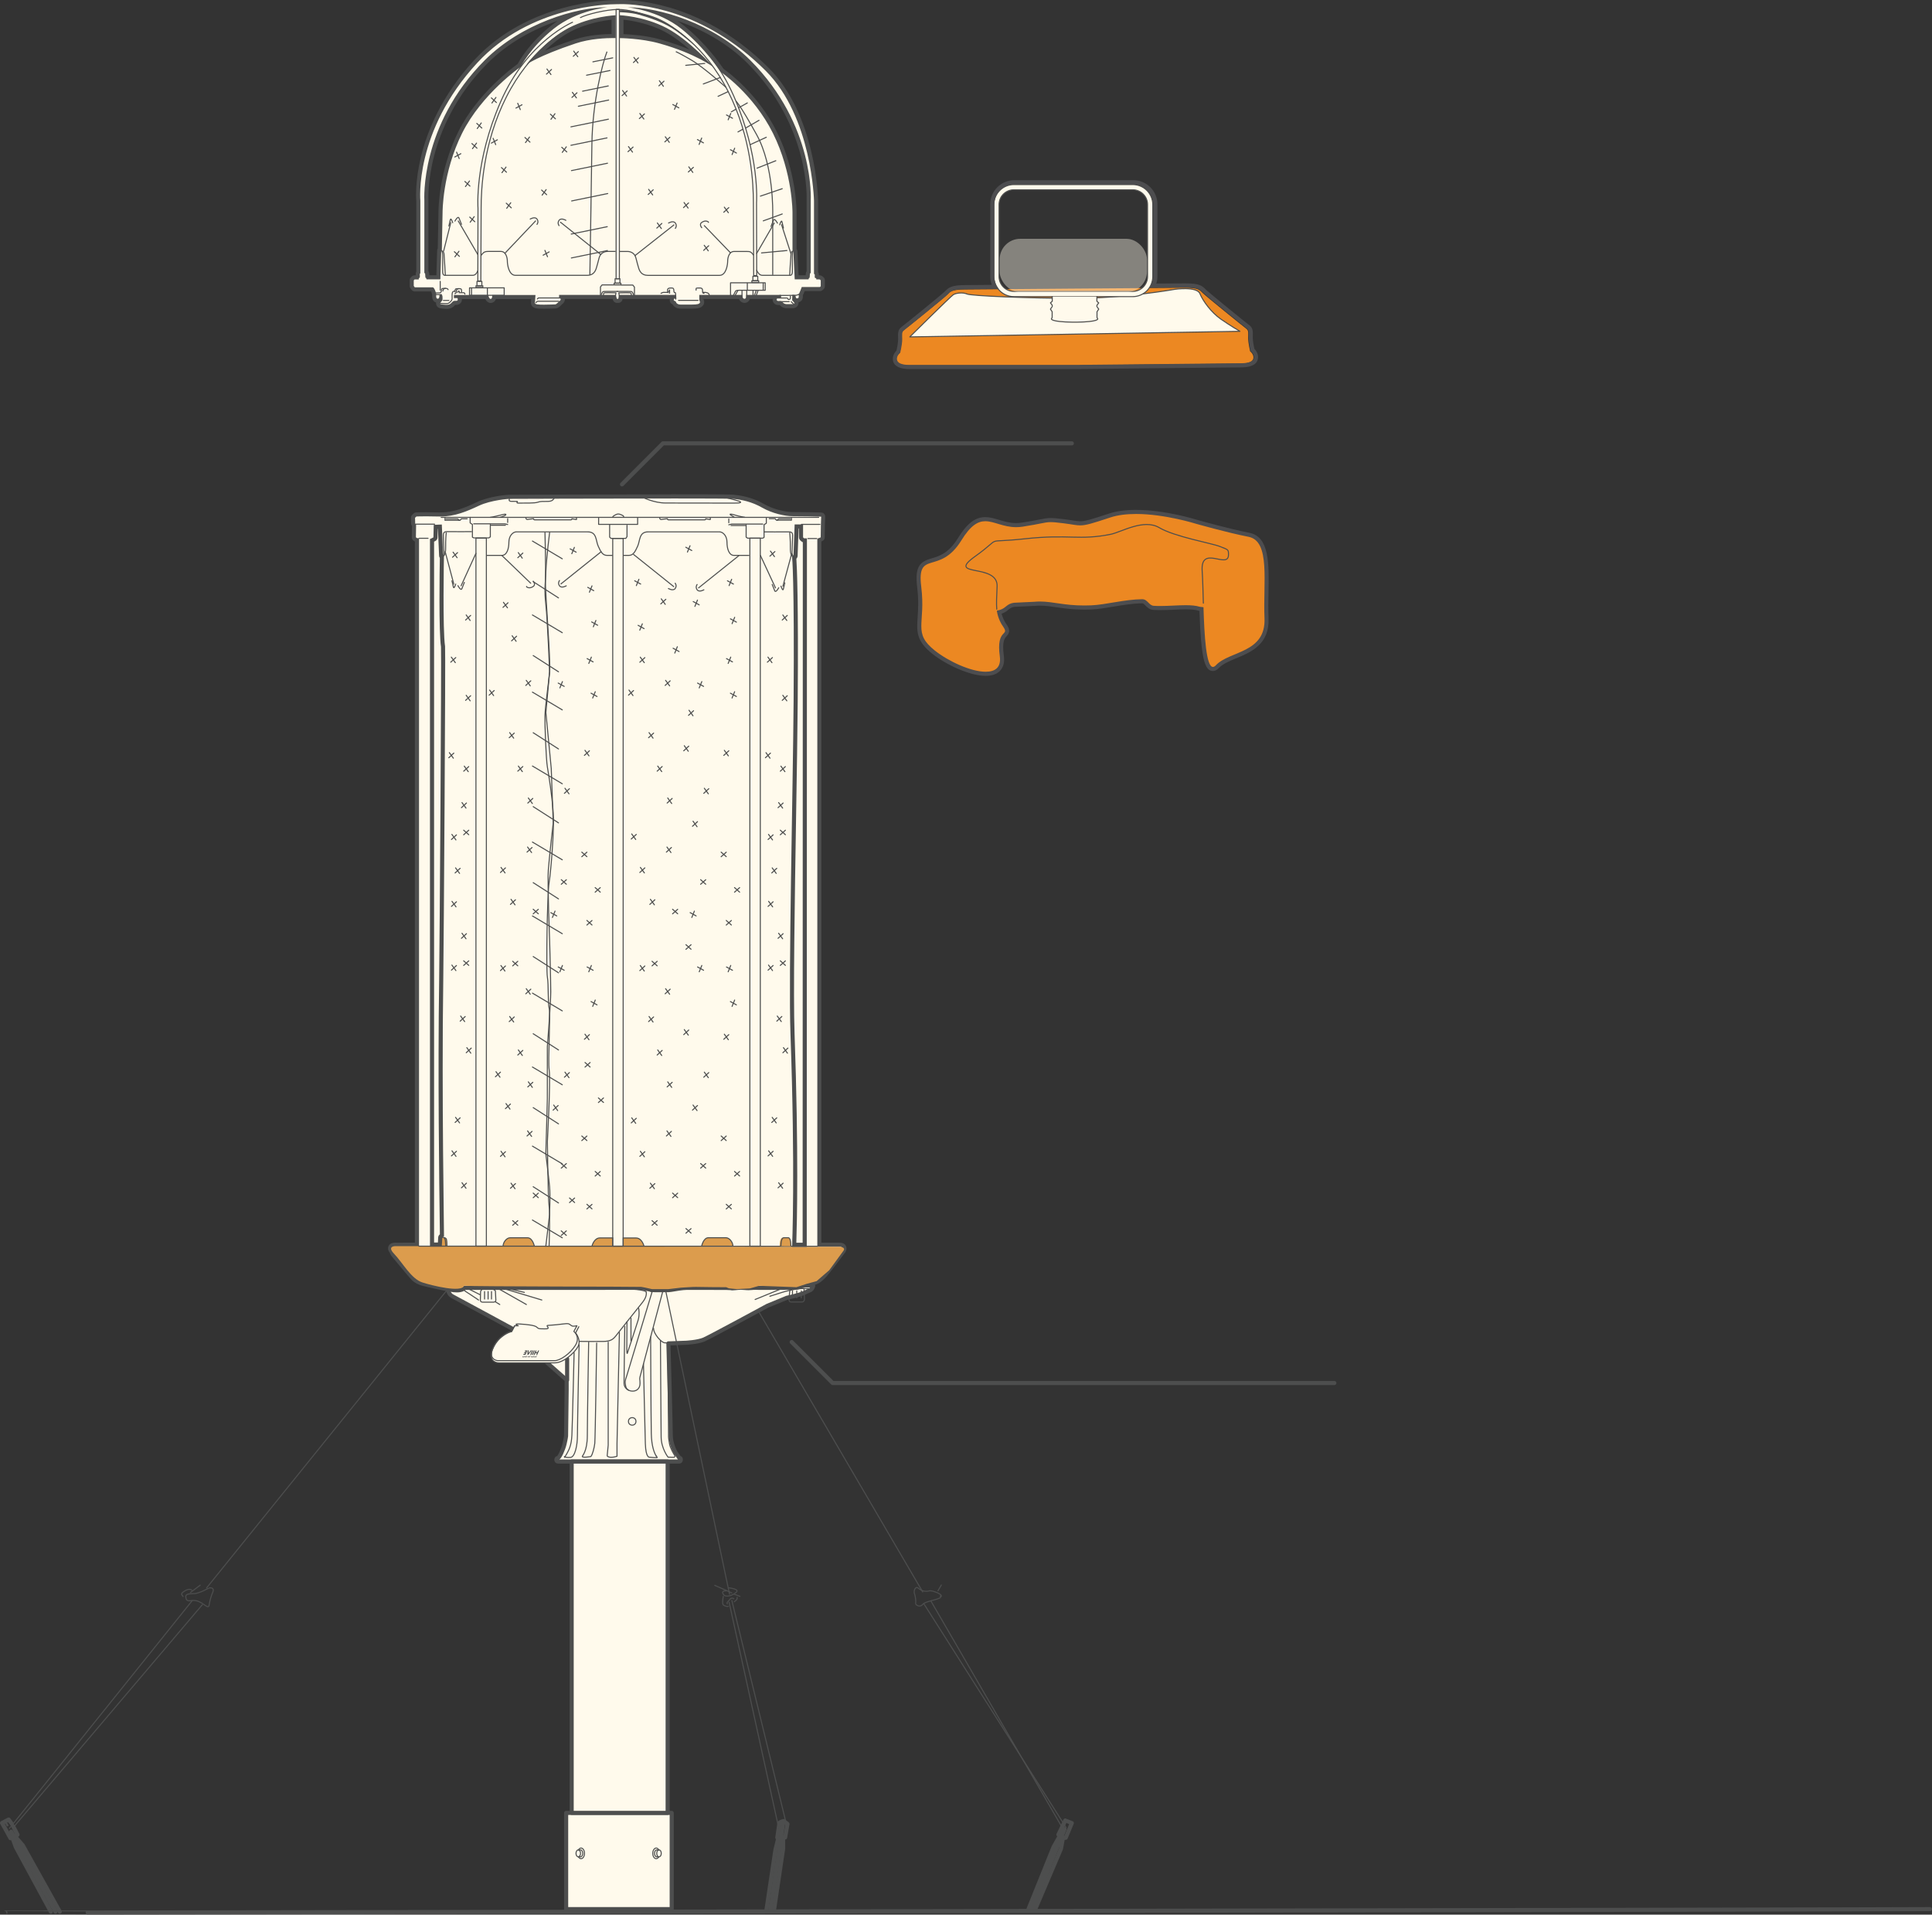 <?xml version="1.0" encoding="UTF-8"?>
<svg id="_Шар_2" data-name="Шар 2" xmlns="http://www.w3.org/2000/svg" viewBox="0 0 942.34 933.87">
  <rect x="0" y="0" width="942.34" height="933.87" fill="#333333" stroke="none"/>
  <defs>
    <style>
      .cls-1 {
        fill: #4d4d4f;
      }

      .cls-1, .cls-2, .cls-3, .cls-4, .cls-5 {
        stroke-width: 0px;
      }

      .cls-6 {
        isolation: isolate;
      }

      .cls-7 {
        stroke: #4d4d4f;
      }

      .cls-7, .cls-8, .cls-9, .cls-10, .cls-11 {
        fill: none;
      }

      .cls-7, .cls-8, .cls-12, .cls-10, .cls-13 {
        stroke-miterlimit: 10;
      }

      .cls-7, .cls-9, .cls-12, .cls-14, .cls-10, .cls-15, .cls-13 {
        stroke-width: .5px;
      }

      .cls-8, .cls-9, .cls-12, .cls-14, .cls-10, .cls-15, .cls-13, .cls-16, .cls-11 {
        stroke: #4d4e4e;
      }

      .cls-9, .cls-14, .cls-15, .cls-16, .cls-11 {
        stroke-linecap: round;
        stroke-linejoin: round;
      }

      .cls-17 {
        opacity: .4;
      }

      .cls-2 {
        fill: #ec8822;
      }

      .cls-12 {
        fill: #cc202a;
      }

      .cls-14 {
        fill: #fff;
      }

      .cls-3, .cls-13 {
        fill: #dc9c4d;
      }

      .cls-4, .cls-15, .cls-16 {
        fill: #fffaec;
      }

      .cls-5 {
        fill: #4d4e4e;
      }

      .cls-16, .cls-11 {
        stroke-width: 2px;
      }
    </style>
  </defs>
  <g id="Layer_1" data-name="Layer 1">
    <g>
      <path class="cls-7" d="m324.52,630.15s3.56-1.39,13.75-1.39c10.19,0,42.4,0,42.4,0,0,0,6.07-1.26,8.66-1.61,1.89-.26,4.91-.14,6.41-.06"/>
      <path class="cls-16" d="m326.01,655.25l8.46-.31s5.86-.28,8.87-1.58,30.98-16.47,30.98-16.47l9.54-3.92s6.6-1.32,9.33-2.8c0,0,.45-.26,1.8-.79,1.35-.53,1.65-2.24,1.65-2.24l-166.43-8.08-11.7,10.18c.18.78.7,2.28,2.18,3.05,2.06,1.06,29.5,15.95,29.5,15.95l17.36,17.07,8.84,7.8v4.58s-.29,22.72-.29,22.72c0,0-.14,1.32-.76,3.92-.61,2.6-2.46,6.81-3.31,6.81s-.97,1.73.12,1.73,59.08,0,59.08,0c0,0,.8.12.84-.89.04-1-.73-.87-.73-.87,0,0-.67-.93-1.62-2.35-.95-1.42-2.55-5.2-2.55-8.61,0-3.4-.77-31.16-.77-31.16l-.38-13.75Z"/>
      <rect class="cls-16" x="276.15" y="884.23" width="51.49" height="46.95" transform="translate(603.78 1815.42) rotate(-180)"/>
      <path class="cls-9" d="m321.24,902.15c-.3-.47-.72-.76-1.18-.76-.92,0-1.67,1.16-1.67,2.59s.75,2.59,1.67,2.59c.49,0,.93-.33,1.23-.84"/>
      <ellipse class="cls-9" cx="321.43" cy="903.98" rx="1.1" ry="1.68"/>
      <path class="cls-9" d="m321.43,902.31h-1.1c-.61,0-1.1.75-1.1,1.68,0,.93.49,1.68,1.1,1.68h1.1"/>
      <path class="cls-9" d="m282.24,902.15c.3-.47.72-.76,1.18-.76.92,0,1.67,1.16,1.67,2.59s-.75,2.59-1.67,2.59c-.49,0-.93-.33-1.23-.84"/>
      <path class="cls-9" d="m283.15,903.98c0,.93-.49,1.68-1.1,1.68-.61,0-1.1-.75-1.1-1.68,0-.93.49-1.68,1.1-1.68.61,0,1.1.75,1.1,1.68Z"/>
      <path class="cls-9" d="m282.05,902.31h1.1c.61,0,1.1.75,1.1,1.68,0,.93-.49,1.68-1.1,1.68h-1.1"/>
      <circle class="cls-9" cx="308.36" cy="693.29" r="1.83"/>
      <path class="cls-9" d="m315.1,629.96s.91,1.99-1.71,5.25c-2.62,3.26-11.56,14.47-12.91,16.24-1.35,1.77-2.55,2.77-6.24,2.84-3.69.07-11.48-.03-11.48-.03"/>
      <line class="cls-9" x1="218.41" y1="628.76" x2="226.58" y2="628.76"/>
      <path class="cls-9" d="m304.73,646.92s-.35,23.26-.35,27.8,7.8,5.6,7.8,0c0-2.27-.35-1.77,0-3.19s11.06-41.54,11.06-41.54"/>
      <path class="cls-9" d="m318.09,629.99l-11.55,38.27s-.51,1.56-.82,2.71-.96,2.24-.74,3.86c.22,1.61.35,2.52,1.59,3.23"/>
      <path class="cls-9" d="m311.51,638.13s.6,2.9-.25,5.74c-.85,2.84-5.25,16.1-5.25,16.1,0,0-.29,1.14-.29-2.18s.09-13.08.09-13.08"/>
      <path class="cls-9" d="m255.76,630.36s-8.69-2.06-11.63-2.62c-2.94-.57-3.09-.78-6.06-.78s-6.38-.07-8.87,0c-2.48.07-3.16,2.31-2.31,2.8.85.5,6.53,4.33,6.53,4.33"/>
      <line class="cls-9" x1="256.75" y1="636.28" x2="240.44" y2="627.04"/>
      <line class="cls-9" x1="264.27" y1="634.08" x2="241.02" y2="627.12"/>
      <line class="cls-9" x1="227.74" y1="628.27" x2="234.07" y2="631.45"/>
      <line class="cls-9" x1="241.64" y1="634.97" x2="243.77" y2="636.28"/>
      <path class="cls-9" d="m235.65,628.51s-.98.7-1.17,1.16-.07,2.98-.18,3.98c-.11.99.28,1.49,1.17,1.49,0,0,4.43,0,5.21,0s1.21-.5,1.17-1.06c-.04-.57-.21-3.77-.21-4.33,0-.56-1.91-1.24-1.91-1.24h-4.08Z"/>
      <line class="cls-9" x1="239.73" y1="629.96" x2="239.73" y2="633.6"/>
      <line class="cls-9" x1="238.07" y1="629.96" x2="238.07" y2="633.6"/>
      <line class="cls-9" x1="236.34" y1="629.96" x2="236.34" y2="633.6"/>
      <line class="cls-9" x1="324.52" y1="628.76" x2="355.84" y2="777.61"/>
      <line class="cls-9" x1="348.63" y1="773.26" x2="356.95" y2="776.95"/>
      <path class="cls-9" d="m355.62,774.49s5.17.56,3.56,2.07c-1.61,1.51-5.15,2.94-6.38,1.05-1.23-1.89,1.37-1.65,1.37-1.65"/>
      <line class="cls-9" x1="360.92" y1="778.63" x2="358.17" y2="777.61"/>
      <path class="cls-9" d="m359.55,779.12c0,.11.11.82-.35,1.24-.46.43-1.03.89-1.03.89"/>
      <path class="cls-9" d="m352.79,778.63s-.7,3.54,0,4.18c.7.64,2.41.92,2.46.67"/>
      <line class="cls-9" x1="356.95" y1="780.61" x2="383.38" y2="889"/>
      <line class="cls-9" x1="379.61" y1="890.63" x2="355.62" y2="781.5"/>
      <polyline class="cls-11" points="373.84 931.56 378.21 902.31 379.61 896.61 379.13 896.29 380.19 889.06 381.04 888.56 382.25 888.2 384.09 889.62 382.96 896.22 381.97 896.22 381.97 901.75 377.54 931.56"/>
      <line class="cls-11" x1="381.97" y1="889.27" x2="375.73" y2="931.69"/>
      <path class="cls-11" d="m941.34,931.18c-3.52.19-938.85,1.82-938.7,1.68"/>
      <path class="cls-9" d="m357.9,779.81c-.12-.4-1.3-.4-1.65,0-.35.4-1.47,1.69-1.47,1.69,0,0-.45.56,0,.79"/>
      <path class="cls-9" d="m318.78,647.88c0,2.84,3.93,7.08,5.46,7.08l1.66.06"/>
      <path class="cls-9" d="m249.55,628.76h56.99c6.26,0,8.56,1.2,8.56,1.2"/>
      <line class="cls-9" x1="370.17" y1="639.94" x2="450.07" y2="776.5"/>
      <line class="cls-9" x1="459.15" y1="773.09" x2="457.5" y2="775.92"/>
      <line class="cls-9" x1="454.01" y1="780.82" x2="517.65" y2="890.63"/>
      <line class="cls-9" x1="519.99" y1="891.37" x2="450.65" y2="782.29"/>
      <path class="cls-9" d="m458.61,778.49c1.81,1.5-7.07,2.21-8.52,4.02-1.46,1.81-3.62.22-3.49-.4.13-.62.09-3-.53-4.64s.49-3.96,1.77-2.87c2.24,1.9,4.28,1.69,5.56,1.32,0,0,.98-.22,3.54.84,2.56,1.06,2.21,1.86,2.21,1.86"/>
      <line class="cls-9" x1="100.78" y1="774.49" x2="218.41" y2="628.76"/>
      <line class="cls-9" x1="93.74" y1="780.73" x2="4.57" y2="891.84"/>
      <line class="cls-9" x1="98.67" y1="782.73" x2="7.04" y2="890.67"/>
      <path class="cls-10" d="m102.11,774.49c1.38-.15,2.47.37,1.63,2.22-.84,1.86-1.46,4.42-1.63,5.61-.18,1.19-.27,1.81-1.63.97-1.37-.84-2.69-2.08-4.9-2.56-2.21-.49-4.24.97-4.81-1.02-.57-1.99.35-2.34,3.53-2.39,3.18-.04,7.42-2.8,7.82-2.84Z"/>
      <path class="cls-9" d="m89.3,778.7c-.44-.75-1.72-1.24.84-2.74,2.56-1.5,3.4-.31,3.4-.31"/>
      <line class="cls-9" x1="97.64" y1="773.18" x2="92.87" y2="776.76"/>
      <polyline class="cls-11" points="6.47 890.88 8.55 894.91 7.23 895.62 11.07 899.99 29.16 932.41"/>
      <path class="cls-11" d="m5.79,889.63c-.04-.13-1.57-2.14-1.57-2.14l-3.22,1.68,4.11,7.42h1.02s1.63,4.42,1.63,4.42l17.01,31.4"/>
      <line class="cls-11" x1="5.46" y1="893.37" x2="27.03" y2="932.41"/>
      <line class="cls-8" x1="2.63" y1="888.59" x2="3.83" y2="890.67"/>
      <path class="cls-11" d="m504.95,931.18l12.53-29.41,1-5.39h1.33s2.97-7.16,2.97-7.16c0,0-3.06-1.3-3.15-1.3l-3.39,6.92.71.62-3.06,5.36-12.24,30.35"/>
      <line class="cls-11" x1="519.25" y1="892.13" x2="503.12" y2="931.56"/>
      <path class="cls-9" d="m385.25,629.44s-.46,3.69-.4,4.51c.06.82.35,1.12,1.21,1.12s4.03,0,5.09,0,1.24-1.24,1.24-1.24l-.23-4.97"/>
      <line class="cls-9" x1="390.83" y1="629.62" x2="390.83" y2="633.07"/>
      <line class="cls-9" x1="388.62" y1="629.62" x2="388.62" y2="633.07"/>
      <line class="cls-9" x1="386.53" y1="629.62" x2="386.53" y2="633.07"/>
      <line class="cls-9" x1="380.67" y1="628.76" x2="368.31" y2="633.83"/>
      <path class="cls-10" d="m395.91,628.7s-2.66-.23-4.27-.23c-1.61,0-5.93.56-10.27,1.92-4.34,1.37-6.08,1.92-6.08,1.92"/>
      <path class="cls-9" d="m324.02,629.99l-6.55-.03s.43-1.44-3.38-1.47c-3.82-.03-14.96.12-14.96.12"/>
      <path class="cls-10" d="m382.8,627.75s-5.54-.16-6.37-.83c-.83-.66-11.67-.58-11.67-.58,0,0-12.83.87-24.58.81s-21.18.35-26.06-.23c-4.88-.58-5.97-.67-15.11-.58-9.14.09-11.81.79-18.46.81-6.65.02-13.47.23-24.79,0-11.32-.23-16.37.17-17.7-.2"/>
      <path class="cls-9" d="m302.11,649.91l-1.16,54.14v6.25c-1.32.5-4.22.87-4.8-.21l.5-5.21v-50.25"/>
      <path class="cls-9" d="m291.02,655.06s-.66,46.59-.91,48.91c-.25,2.32-1.16,5.63-1.9,6.45,0,0-3.91.74-4.22,0-.09-.22,2.48-2.32,2.48-10.26s.65-45.53.65-45.53"/>
      <path class="cls-9" d="m282.46,655.93s-.82,39.27-.82,44.23-1.21,10.37-3.27,10.68c-1.39.21-3.86-.24-2.98-.37"/>
      <path class="cls-9" d="m275.38,710.83c2.23-3.48,3.31-5.79,3.56-10.76.25-4.97,1.08-40.3,1.08-40.3"/>
      <path class="cls-9" d="m313.86,665.17s.67,31.68.91,38.96,2.07,6.62,2.07,6.62c0,0,4.05.47,3.72.08-.13-.15-.32-.39-.54-.74"/>
      <path class="cls-9" d="m320.02,710.09c-.87-1.4-2.22-4.58-2.35-10.92-.17-7.94-.32-47.08-.32-47.08"/>
      <path class="cls-9" d="m322.14,653.88s.25,41.31.33,47.02c.08,5.71,3.39,9.85,3.39,9.85l2.94.03s.83-.07,0-1.36c0,0-1.95-3.07-2.27-5.3s-.51-2.42-.45-4.77-.43-44.4-.43-44.4"/>
      <line class="cls-9" x1="307.76" y1="642.93" x2="307.76" y2="654.03"/>
      <path class="cls-9" d="m325.47,628.62c0-.2-.43-.37-.95-.37s-.95.17-.95.37"/>
      <g>
        <path class="cls-12" d="m217.52,141.52l-.75.1-.47.33-.51.87-.23,1.34-.24.63-.74,1.75-.43,1.32.18.82,2.6.72,2.52-.39,1.5-1.57,1.65-.18,1.02-1.1-.09-1.04-1.94.1v-1.1s.32-2.01.32-2.01v-.61h-4.9s-.67.22-.94.74-.6.83-.51,3.27"/>
        <path class="cls-12" d="m340.96,143.39c0-.7.23-1.66-.8-1.87-1.03-.22-5.42-.11-5.42-.11h-5.72s-.43.14-.43.14l.13.75.29.4.35-.02.18.9.1,1.83-1.11.09-.44,1.45,1.17.61.84,1.13,2.57.59,7.62-.22,1.48-.82-.2-1.03s-.22-.16-.26-.84c-.05-.83-.36-2.97-.36-3.89,0-.92-.57-1.06-2.48-1.06-1.91,0-9.76,0-9.76,0"/>
        <polygon class="cls-12" points="260.67 144.14 273.17 144.14 273.97 145.32 273.97 146.92 270.91 149.18 264.19 149.18 260.67 148.43 260.67 145.83 260.67 144.14"/>
        <path class="cls-5" d="m298.55,4.95c-2.23,0-6.78.43-14.43,2.92-11.74,3.82-22.26,15.77-22.26,15.77,0,0,1.41-1.5,6.67-5.63,5.34-4.19,9.43-7.26,22.1-10.85,4.02-1.14,9.65-1.23,9.65-1.23v-.86s-.53-.12-1.73-.12h0Z"/>
        <g>
          <path class="cls-4" d="m217.77,149.68c-.19,0-.39,0-.61-.02-1.89-.13-2.93-.2-3.36-1.08-.24-.49-.15-1.04.26-1.64.27-.39.51-.61.67-.75.04-.03.07-.06.1-.1,0,0,0-.01,0-.05-.03.05-.07.09-.11.13-.31.34-.74.53-1.21.53s-.9-.17-1.21-.5c-.62-.64-.58-1.62-.56-2.34,0-.12,0-.22,0-.32,0-.45-.55-1.92-.92-2.4h-8.53c-.31,0-.61-.15-.8-.4l-.51-.67c-.13-.17-.2-.39-.2-.6v-2.75c0-.27.11-.52.29-.71l.44-.44c.19-.19.44-.29.71-.29h1.14c.04-.08.1-.15.16-.22l.22-.22v-1.3c0-.25.09-.48.25-.67v-34.97c-.03-.25-2.9-34.55,28.14-68.06C258.11,1.85,296.51,1.04,300.8,1.04h.42s.63-.04,1.78-.04c9,0,40.72,2.37,71.22,32.86,22.62,22.62,23.8,63.52,23.81,63.93v35.31l.03.02c.22.19.34.46.34.75v.94l.23.13c.15.08.27.2.35.33h.78c.22,0,.43.07.6.2l.55.42c.25.19.4.49.4.8v2.92c0,.29-.12.56-.33.75l-.42.37c-.18.16-.42.25-.67.25h-8.15c-.61,1.63-.96,2.4-1.21,2.78,0,.05,0,.11.01.17.05.68.16,2.09-1.06,2.47-.3.09-.54.14-.77.14-.6,0-1.04-.27-1.32-.8v.33c.21.26.49.59.65.75.4.4.52.97.31,1.48-.25.62-.94,1.01-1.76,1.01h-3.06c-.27-.01-1.4-.1-2.14-.85-.28-.27-.54-.49-.69-.61-.17-.03-.52-.07-1.1-.07-.65,0-1.06-.27-1.29-.49-.31-.31-.49-.72-.49-1.17,0-.53.24-1,.61-1.3h-13.49c-.05.44-.18.93-.5,1.3-.33.39-.79.6-1.31.6s-.96-.19-1.31-.55c-.37-.38-.56-.89-.66-1.35h-19.07v1.34c.37.64.55,1.5.01,2.18-.71.89-1.58,1.21-5.04,1.21h-4.95c-2.32,0-3.08-1.22-3.31-1.83-.06-.03-.13-.05-.18-.07-.76-.3-1.09-.76-.96-1.37.11-.65.3-1.12.56-1.44h-25.45l-.18,1.07c-.08.48-.5.83-.99.83h-.74c-.46,0-.86-.32-.97-.76l-.28-1.14h-25.65c.41.36.61.85.52,1.39-.13.8-.76,1.28-1.13,1.5-.7.83-1.67,1.74-2.54,1.74-.16,0-.48.01-.93.03-1.02.04-2.72.11-4.54.11-.62,0-1.25,0-1.88-.03-1.56-.05-2.57-.2-3.14-.84-.49-.56-.42-1.22-.37-1.7.05-.51.12-1.43.16-2.15h-19.08c-.07.49-.23,1.03-.58,1.4-.3.32-.7.49-1.13.49-1.01,0-1.64-.88-1.96-1.9h-13.36s.05.09.07.14c.11.28.42,1.23-.07,2-.28.43-.75.69-1.32.71-.22.01-.41.01-.58.01q-.53,0-.81.29l-.2.21c-.6.64-1.34,1.44-3.33,1.44Zm175.86-14.43c.07-.16.17-.3.31-.41l.11-1.44c.02-.22.11-.44.26-.6l.12-.13v-35c.02-.42,1.78-36.54-29.18-67.59-13.07-13.07-30.14-20.33-43.87-23.53,3.8,1.57,7.86,3.74,11.59,6.72,10.73,8.57,18.23,19.55,19.23,21.04,1.76,1.23,16.6,11.96,25.73,30.27,9.65,19.37,9.62,38.94,9.62,39.14v17.93l.29.54c.07.13.11.28.12.43l.61,12.63h5.07Zm-179.83,0l.4-13.06c0-.26.12-.5.3-.68l.35-17.82c0-.17-.03-19.74,9.62-39.11,9.11-18.28,26.65-31.19,28.78-32.72.8-1.55,5.52-10.09,16.17-18.59,3.73-2.98,7.79-5.15,11.59-6.72-13.73,3.2-30.8,10.46-43.87,23.53-30.96,31.05-29.2,67.17-29.18,67.53v35.06s.12.13.12.13c.15.17.24.38.26.6l.1,1.44c.14.11.25.25.31.41h5.05Zm89.31-117.64c2.84.08,11.22.5,18.76,2.61,8.98,2.51,15.62,5.42,20.04,7.71-4.41-4.29-10.97-10.06-17.25-13.36-8.91-4.68-18.45-5.81-21.55-6.07v9.11Zm-3.83-9.11c-3.1.26-12.64,1.39-21.55,6.07-6.62,3.48-12.72,9.27-16.46,13.25,3.75-1.84,9.83-4.45,19.2-7.59,7.18-2.4,15.38-2.66,18.58-2.66.08,0,.16,0,.24,0v-9.07Z"/>
          <path class="cls-5" d="m303,2c7.81,0,39.92,1.98,70.51,32.57,22.59,22.6,23.52,63.25,23.52,63.25v35.74l.37.32v1.53l.74.42v.46h1.62l.56.42v2.92l-.42.37h-8.84s-1.16,3.19-1.44,3.33c-.28.14.32,1.9-.42,2.13-.19.06-.35.09-.48.09-.38,0-.53-.27-.64-.92l-.14-.88-1.48.05-.09,2.64s.65.79.97,1.11c.32.32-.05.79-.74.79h-3.06s-.93-.05-1.44-.56c-.51-.51-.97-.83-.97-.83,0,0-.42-.14-1.53-.14s-.93-1.34-.14-1.34,1.53-.05,1.53-.05v-1.57h-17.09s.32,1.9-.79,1.9-1.06-1.9-1.06-1.9h-20.97v2.64s.6.79.23,1.25c-.37.46-.74.83-4.26.83h-4.95c-1.71,0-2.27-.79-2.41-1.3s-1.11-.56-1.06-.79c.05-.23.14-1.11.6-1.11s.28-1.53.28-1.53h-27.6l-.32,1.9h-.74l-.46-1.9h-27.69v1.48s.88.19.79.74-.79.88-.79.88c0,0-1.25,1.53-1.9,1.53-.53,0-2.86.14-5.46.14-.61,0-1.23,0-1.85-.03-2.69-.08-2.64-.53-2.54-1.45.09-.93.23-3.24.23-3.24h-21.11s.14,1.9-.74,1.9-1.16-1.9-1.16-1.9h-16.76v1.5h1.74s.51,1.3-.51,1.34c-.2,0-.37,0-.52,0h-.03c-.62,0-.94,0-1.51.59-.65.68-1.06,1.35-2.81,1.35-.17,0-.35,0-.55-.02-2.22-.15-2.96-.24-2.34-1.14s.97-.53.97-1.94c0-.6,0-1.5-.32-1.76-.13-.11-.3-.15-.46-.15-.37,0-.74.19-.74.19,0,0,.16,1.85-.81,1.85s-.76-1.39-.76-2.15-.97-3.4-1.64-3.4h-8.8l-.51-.67v-2.75l.44-.44h2.01v-.51l.51-.51v-1.71l.25-.25v-35.39s-3.22-33.81,27.87-67.38c25.65-27.69,63.57-28.5,67.91-28.5.27,0,.41,0,.41,0,0,0,.62-.04,1.79-.04m84.61,134.26h6.74l.21-.62.35-.24.14-1.91.38-.42v-35.39s2.2-36.53-29.47-68.29c-18.06-18.06-44.63-25.84-59.96-25.84,0,0,14.86,1.34,26.35,10.51,11.48,9.17,19.12,20.97,19.12,20.97,0,0,15.9,10.63,25.56,30,9.65,19.38,9.51,38.68,9.51,38.68v18.2s.42.76.42.76l.66,13.58m-179.58,0h6.74l.43-14.03.29-.25.36-18.27s-.14-19.31,9.51-38.68c9.65-19.38,28.66-32.49,28.66-32.49,0,0,4.54-9.32,16.02-18.49,11.48-9.17,26.35-10.51,26.35-10.51-15.33,0-41.9,7.78-59.96,25.84-31.67,31.76-29.47,68.29-29.47,68.29v35.39l.38.42.14,1.91.35.24.21.62m139.92-103.53s-11.72-13.21-22.83-19.04c-11.11-5.83-23.01-6.25-23.01-6.25v11.16s10.45.06,19.49,2.59c17.71,4.95,26.35,11.54,26.35,11.54m-91.29-1.17s5.58-4.17,24.12-10.37c7.07-2.37,15.21-2.61,18.26-2.61.79,0,1.24.02,1.24.02V7.44s-11.9.42-23.01,6.25-20.6,17.87-20.6,17.87M303,0c-.98,0-1.61.03-1.83.04-.08,0-.2,0-.36,0-4.34,0-43.14.82-69.38,29.14-16.35,17.66-23.2,35.39-26.07,47.16-2.98,12.23-2.42,20.6-2.33,21.66v34.58c-.17.3-.25.63-.25.98v.73h-.52c-.53,0-1.04.21-1.41.59l-.44.44c-.37.38-.59.88-.59,1.41v2.75c0,.44.14.86.41,1.21l.51.67c.38.5.97.79,1.59.79h7.94c.22.47.46,1.14.5,1.45,0,.07,0,.16,0,.24-.03.85-.07,2.12.84,3.06.31.32.7.55,1.12.68-.11.58.02,1.07.19,1.42.68,1.4,2.15,1.5,4.19,1.64.24.02.47.02.68.02,2.24,0,3.24-.87,4.06-1.76.05-.06.11-.12.17-.18.03,0,.06,0,.09,0,.21,0,.41,0,.64-.01.89-.04,1.66-.47,2.12-1.17.36-.56.45-1.16.43-1.68h11.42c.56,1.2,1.5,1.9,2.64,1.9.71,0,1.37-.29,1.86-.81.3-.32.5-.7.63-1.08h17.23c-.03.41-.06.78-.09,1.04-.06.56-.16,1.59.62,2.47.8.91,2.02,1.12,3.86,1.18.64.02,1.28.03,1.91.03,1.84,0,3.55-.07,4.58-.11.43-.02.74-.03.89-.03.38,0,1.49,0,3.2-1.97.66-.44,1.3-1.15,1.45-2.11.03-.19.04-.37.03-.55h23.33l.09.37c.22.9,1.02,1.53,1.94,1.53h.74c.97,0,1.81-.7,1.97-1.66l.04-.23h23.11c-.01.07-.03.14-.04.21-.08.43-.2,1.73,1.37,2.45.59,1.09,1.88,2.06,4.05,2.06h4.95c3.58,0,4.83-.34,5.82-1.58.78-.98.65-2.14.21-3.05v-.09h17.34c.15.37.37.73.68,1.05.54.55,1.25.85,2.02.85.82,0,1.56-.34,2.08-.95.25-.29.42-.62.53-.95h11.11c-.01.1-.02.2-.02.3,0,.72.28,1.39.79,1.89.51.5,1.22.77,1.99.77.31,0,.53.01.69.03.11.1.25.22.39.36.98.98,2.35,1.12,2.75,1.14.03,0,.07,0,.1,0h3.06c1.22,0,2.27-.64,2.68-1.63.16-.4.21-.82.15-1.23.11-.03.23-.06.36-.1,1.86-.58,1.82-2.53,1.77-3.36.24-.44.51-1.07.88-2.02h7.45c.49,0,.96-.18,1.33-.51l.42-.37c.43-.38.67-.92.67-1.49v-2.92c0-.63-.3-1.22-.8-1.6l-.56-.42c-.35-.26-.77-.4-1.2-.4h-.34s-.01-.01-.02-.02v-.39c0-.42-.13-.82-.37-1.16v-34.91c-.04-1.74-1.21-41.76-24.11-64.66C344.16,2.39,312.1,0,303,0h0Zm1.11,16.65v-7.05c3.79.4,12.2,1.72,20.08,5.85,4.21,2.21,8.55,5.56,12.27,8.81-3.87-1.66-8.63-3.41-14.32-5-6.91-1.94-14.51-2.47-18.03-2.61h0Zm-38.26,8c3.45-3.25,7.78-6.79,12.35-9.19,7.88-4.14,16.29-5.45,20.08-5.85v6.98c-3.65.04-11.33.43-18.13,2.71-6.03,2.02-10.71,3.83-14.3,5.36h0Zm-56.89,107.66v-34.63s0-.08,0-.12c0-.09-.48-9.09,2.84-21.77,3.06-11.67,10.06-28.95,26.05-44.99,10.13-10.13,22.67-16.73,34.16-20.63-1.09.72-2.16,1.49-3.21,2.33-10.36,8.27-15.22,16.62-16.32,18.7-2.94,2.1-19.81,14.7-28.9,32.95-9.66,19.39-9.73,38.41-9.72,39.56l-.34,17.46c-.19.3-.29.64-.3,1l-.37,12.09h-3.43l-.07-.92c-.03-.37-.16-.73-.38-1.03h0Zm143.96-98.7c-1.38-2.06-8.68-12.61-19.33-21.11-1.05-.84-2.12-1.61-3.21-2.33,11.48,3.9,24.03,10.5,34.16,20.63,30.68,30.77,28.91,66.4,28.89,66.76,0,.04,0,.08,0,.12v34.63c-.22.3-.35.66-.38,1.03l-.07.92h-3.46l-.57-11.67c-.01-.3-.1-.6-.24-.86l-.17-.32v-17.69c0-.79.03-20-9.72-39.58-9.11-18.28-23.44-28.82-25.89-30.54h0Z"/>
        </g>
        <path class="cls-5" d="m303.68,4.95c-1.19,0-1.73.12-1.73.12v.86s5.62.09,9.65,1.23c12.67,3.59,16.76,6.66,22.1,10.85,5.25,4.12,6.67,5.63,6.67,5.63,0,0-10.52-11.95-22.26-15.77-7.65-2.49-12.2-2.92-14.43-2.92h0Z"/>
        <path class="cls-10" d="m279.44,10.77s-22.2,9.19-35.12,38.57c-12.92,29.38-11.18,52.16-11.18,52.16l-.08,35.56h1.47s.14-26.74.14-35.56c0-8.82.83-31.53,12.29-54.17,11.46-22.64,27.5-32.23,32.8-34.33"/>
        <rect class="cls-9" x="300.51" y="4.61" width="1.6" height="131.36" transform="translate(602.62 140.58) rotate(-180)"/>
        <path class="cls-10" d="m323.01,7.44s21.89,9.87,34.81,39.25c12.92,29.38,11.18,52.16,11.18,52.16l.08,35.56h-1.47s-.14-26.74-.14-35.56c0-8.82-.83-31.53-12.29-54.17-11.46-22.64-27.54-32.15-32.8-34.33-9.77-4.05-15.63-5.73-21.06-5.73s-15.25,2.36-18.39,4.03"/>
        <path class="cls-9" d="m387.07,122.19s-.6.25-.6,2.64,0,7.87,0,7.87c0,0,.02,1.62-1.09,1.6s-12.02,0-13.54,0-2.47-1.76-2.76-2.45"/>
        <path class="cls-10" d="m386.84,122.47s-.86-.06-1.02,1.39c-.16,1.46-.65,10.44-.65,10.44"/>
        <path class="cls-10" d="m367.56,124.49c-1.21-1.63-1.56-1.87-3.44-1.84-1.88.03-3.47,0-6.04,0-2.57,0-3.16,3.23-3.16,4.73s-.63,6.93-3.99,6.93c-3.37,0-31.88,0-34.97,0-3.09,0-4.06-2.18-4.48-3.67s-.69-2.29-1.28-4.72c-.59-2.43-2.49-3.27-4.2-3.27-1.71,0-3.89,0-3.89,0"/>
        <polyline class="cls-9" points="309.45 143.97 309.45 140.03 308.67 139.05 303.06 139.05"/>
        <rect class="cls-9" x="300.02" y="135.97" width="2.37" height="2.15" transform="translate(602.4 274.08) rotate(-180)"/>
        <rect class="cls-9" x="299.54" y="138.12" width="3.33" height=".84" transform="translate(602.4 277.09) rotate(-180)"/>
        <rect class="cls-9" x="232.65" y="137.22" width="2.37" height="2.15" transform="translate(467.67 276.6) rotate(-180)"/>
        <rect class="cls-9" x="232.17" y="139.38" width="3.33" height=".84" transform="translate(467.67 279.6) rotate(-180)"/>
        <path class="cls-9" d="m309.05,143.84s-.36-.97-.64-1.35c-.28-.38-.82-.35-1.88-.35-1.06,0-5.47,0-5.47,0"/>
        <path class="cls-9" d="m307.92,143.84s0-.73-.2-.88-.9-.19-2.36-.19-3.54.07-3.54.07l.31,1.79"/>
        <path class="cls-9" d="m293.22,143.84s.36-.97.64-1.35.82-.35,1.88-.35h5.47"/>
        <path class="cls-9" d="m294.34,143.84s0-.73.2-.88.9-.19,2.36-.19,3.54.07,3.54.07l-.31,1.79"/>
        <polyline class="cls-9" points="292.88 143.88 292.88 139.94 293.66 138.97 299.27 138.97"/>
        <path class="cls-9" d="m215.32,122.19s.6.25.6,2.64c0,2.38,0,7.87,0,7.87,0,0-.02,1.62,1.09,1.6s12.02,0,13.54,0,2.22-1.55,2.51-2.25"/>
        <path class="cls-10" d="m215.55,122.47s.86-.06,1.02,1.39.65,10.44.65,10.44"/>
        <path class="cls-10" d="m234.59,124.67c1.21-1.63,1.8-2.06,3.67-2.03,1.88.03,3.47,0,6.04,0s3.16,3.23,3.16,4.73.63,6.93,3.99,6.93c3.37,0,31.88,0,34.97,0,3.09,0,4.06-2.18,4.48-3.67s.69-2.29,1.28-4.72c.59-2.43,2.49-3.27,4.2-3.27h3.89"/>
        <rect class="cls-9" x="229.01" y="140.39" width="16.91" height="3.65" transform="translate(474.93 284.43) rotate(-180)"/>
        <line class="cls-10" x1="237.72" y1="140.39" x2="237.72" y2="144.04"/>
        <line class="cls-10" x1="229.99" y1="140.39" x2="229.99" y2="144.04"/>
        <rect class="cls-9" x="367.22" y="134.77" width="2.37" height="2.15"/>
        <rect class="cls-9" x="366.73" y="136.92" width="3.33" height=".84"/>
        <path class="cls-9" d="m373.23,141.58h-12.83s-1.37-.06-1.67.5-1.06,2.11-1.06,2.11h-1.35v-6.25h16.91s0,3.65,0,3.65Z"/>
        <line class="cls-10" x1="364.51" y1="137.94" x2="364.51" y2="141.58"/>
        <line class="cls-10" x1="372.25" y1="137.94" x2="372.25" y2="141.58"/>
        <line class="cls-9" x1="359.93" y1="141.6" x2="358.64" y2="143.97"/>
        <line class="cls-9" x1="369.7" y1="141.78" x2="368.77" y2="144.37"/>
        <line class="cls-9" x1="368.81" y1="141.78" x2="367.88" y2="144.37"/>
        <line class="cls-10" x1="367.29" y1="141.52" x2="367.29" y2="144.37"/>
        <path class="cls-9" d="m364.23,141.72s0,3.28,0,3.28"/>
        <path class="cls-9" d="m361.92,141.72s0,3.28,0,3.28"/>
        <line class="cls-9" x1="387.07" y1="144.06" x2="380.3" y2="144.11"/>
        <path class="cls-10" d="m385.47,144.29s.2,1.18-.12,1.52-.68.34-.9.2-.06-.65-.67-.66c-.61-.01-4.56,0-4.56,0"/>
        <line class="cls-9" x1="385.91" y1="147.17" x2="387.09" y2="148.35"/>
        <line class="cls-9" x1="384.95" y1="147.12" x2="380.21" y2="147.12"/>
        <polyline class="cls-9" points="273.39 145.32 262.59 145.32 262.08 145.83"/>
        <path class="cls-9" d="m272.47,146.92c-.07,0-9.58.02-10.07,0-.49-.02-.93.58-.97.67"/>
        <path class="cls-9" d="m345.91,143.88c0-.99-1.44-1.28-2.11-1.27-.68.02-.95,0-.95,0"/>
        <path class="cls-9" d="m343.39,143.08c-.5,0-.71-.28-.71-.94,0-.66.09-1.67-1.22-1.67s-1.91-.07-1.94.35,0,.69,0,.69"/>
        <path class="cls-9" d="m322.42,143.08c.12-.19,1.08-.47,1.08-.47h2.12s0-.42,0-1.2c0-.78.82-.95,1.53-.94s1.22-.07,1.41.51.05.75.17,1.32.5.38.5.38c0,0,.24-.31.31.9s.19,2.43,0,2.33.23-.55-.23-.54-.84-.32-.88.11"/>
        <path class="cls-9" d="m326.59,141.42v.97c0,.36,0,.6,0,.6"/>
        <path class="cls-9" d="m326.29,141.92c-.24.24-.42.63-.3.85"/>
        <line class="cls-9" x1="340.47" y1="146.5" x2="330.95" y2="146.5"/>
        <path class="cls-10" d="m389.79,143.53s-1.3.58-1.96.53"/>
        <path class="cls-10" d="m226.73,143.69s.17-.92-.66-.92h-2.03s.16-.85-.28-.82-.66.87-.61.87"/>
        <path class="cls-9" d="m225.14,142.46c-.01-1.3.07-1.67-1.18-1.67-.89,0-1.39.45-1.39,1.42,0,.79-.66,1.04-.66,1.04"/>
        <path class="cls-9" d="m218.58,141.27s-.19-.54-.98-.62-1.56.34-1.56,1.3"/>
        <path class="cls-9" d="m221.84,141.95c-1.15.11-1.33.78-1.33,2.08s.2,2.06-.45,2.71-1.01,1.41-2.47,1.33-2.78,0-2.88-.25"/>
        <line class="cls-9" x1="218.94" y1="146.54" x2="216.26" y2="146.54"/>
        <path class="cls-9" d="m217.22,140.63s-.54-.01-.95.04-.89-.02-.96.93-.32,1.26-1.17,1.26-1.59.03-1.59.03"/>
        <line class="cls-9" x1="212.55" y1="143.69" x2="215.31" y2="143.69"/>
        <path class="cls-9" d="m223.96,140.79s-1.16,0-1.52.08c-.47.11-.53.87-.53,1.46"/>
        <line class="cls-9" x1="214.72" y1="137.22" x2="214.72" y2="141.52"/>
        <path class="cls-10" d="m296.07,25.17c-2.09,5.28-7.09,24.26-7.37,45.12-.28,20.86-.99,63.86-.99,63.86"/>
        <path class="cls-10" d="m376.9,134.15v-30.08s.6-23.06-7.83-38.34c-8.42-15.28-10.14-16.43-10.14-16.43"/>
        <path class="cls-10" d="m354.1,42.6s-10.86-9.79-16.81-13.26c-5.95-3.47-7.65-4.17-7.65-4.17"/>
        <line class="cls-9" x1="298.86" y1="28.22" x2="289.18" y2="30.16"/>
        <line class="cls-9" x1="297.54" y1="34.38" x2="286.09" y2="36.68"/>
        <line class="cls-9" x1="296.7" y1="41.91" x2="284.15" y2="44.48"/>
        <line class="cls-9" x1="296.87" y1="48.8" x2="282.09" y2="51.83"/>
        <line class="cls-9" x1="296.76" y1="58.13" x2="278.47" y2="61.87"/>
        <line class="cls-9" x1="296.07" y1="67.26" x2="278.47" y2="70.87"/>
        <line class="cls-9" x1="296.32" y1="79.61" x2="278.72" y2="83.21"/>
        <line class="cls-9" x1="296.42" y1="94.4" x2="278.82" y2="98.01"/>
        <line class="cls-9" x1="296.21" y1="110.56" x2="278.61" y2="114.16"/>
        <line class="cls-9" x1="296.28" y1="122.21" x2="278.68" y2="125.82"/>
        <line class="cls-9" x1="309.72" y1="124.67" x2="328.71" y2="109.71"/>
        <path class="cls-9" d="m329.4,111.38s1.02-1.2,0-2.59c-1.02-1.39-3.31,0-3.31,0"/>
        <line class="cls-9" x1="246.26" y1="123.54" x2="261.22" y2="107.77"/>
        <path class="cls-9" d="m261.92,109.44s1.02-1.2,0-2.59c-1.02-1.39-3.31,0-3.31,0"/>
        <g>
          <line class="cls-9" x1="293.09" y1="124.16" x2="273.38" y2="108.39"/>
          <path class="cls-9" d="m272.69,110.05s-1.02-1.2,0-2.59c1.02-1.39,3.31,0,3.31,0"/>
        </g>
        <g>
          <line class="cls-9" x1="233.06" y1="124.16" x2="223.51" y2="107.78"/>
          <path class="cls-9" d="m221.91,107.83s1.48-2.77,1.99-1.41c.6,1.61,1.2,3.02,1.2,3.02"/>
        </g>
        <g>
          <line class="cls-9" x1="216.38" y1="122.47" x2="219.87" y2="108.58"/>
          <path class="cls-9" d="m220.8,108.63s-.87-2.77-1.16-1.41c-.35,1.61-.7,3.02-.7,3.02"/>
        </g>
        <line class="cls-9" x1="356.32" y1="123.33" x2="343.52" y2="110.05"/>
        <path class="cls-9" d="m342.28,111.06s-1.41-1.62,0-2.59c2.11-1.46,3.61-.02,3.26,0"/>
        <g>
          <line class="cls-9" x1="369.08" y1="123.58" x2="377.64" y2="108.8"/>
          <path class="cls-9" d="m379.21,108.85s-1.46-2.77-1.96-1.41c-.59,1.61-1.18,3.02-1.18,3.02"/>
        </g>
        <g>
          <line class="cls-9" x1="385.82" y1="123.86" x2="381.21" y2="109.6"/>
          <path class="cls-9" d="m380.3,109.65s.85-2.77,1.14-1.41c.35,1.61.69,3.02.69,3.02"/>
        </g>
        <line class="cls-9" x1="334.47" y1="31.87" x2="343.74" y2="30.94"/>
        <line class="cls-9" x1="343.04" y1="40.95" x2="351.33" y2="37.8"/>
        <line class="cls-9" x1="350.24" y1="46.98" x2="355.18" y2="44.67"/>
        <line class="cls-9" x1="360.38" y1="52.53" x2="364.52" y2="50.2"/>
        <line class="cls-9" x1="356.69" y1="54.55" x2="358.95" y2="53.27"/>
        <line class="cls-9" x1="359.95" y1="64.35" x2="362.21" y2="63.08"/>
        <line class="cls-9" x1="363.66" y1="62.46" x2="370.22" y2="58.68"/>
        <line class="cls-9" x1="365.85" y1="70.58" x2="373.77" y2="66.95"/>
        <line class="cls-9" x1="369.24" y1="82.02" x2="378.41" y2="78.39"/>
        <line class="cls-9" x1="370.89" y1="95.66" x2="381.54" y2="92.03"/>
        <line class="cls-9" x1="372.29" y1="107.72" x2="381.54" y2="104.37"/>
        <line class="cls-9" x1="371.43" y1="123.36" x2="383.84" y2="122.19"/>
        <g>
          <line class="cls-9" x1="333.65" y1="98.77" x2="335.62" y2="101.48"/>
          <line class="cls-9" x1="333.38" y1="101.26" x2="335.85" y2="98.99"/>
        </g>
        <g>
          <line class="cls-9" x1="320.63" y1="108.76" x2="322.59" y2="111.48"/>
          <line class="cls-9" x1="320.35" y1="111.25" x2="322.82" y2="108.98"/>
        </g>
        <g>
          <line class="cls-9" x1="353.29" y1="101.04" x2="355.26" y2="103.75"/>
          <line class="cls-9" x1="353.02" y1="103.52" x2="355.48" y2="101.26"/>
        </g>
        <line class="cls-9" x1="343.49" y1="119.64" x2="345.45" y2="122.35"/>
        <line class="cls-9" x1="343.21" y1="122.12" x2="345.68" y2="119.86"/>
        <line class="cls-9" x1="318.34" y1="95.07" x2="316.37" y2="92.35"/>
        <line class="cls-9" x1="318.61" y1="92.58" x2="316.15" y2="94.85"/>
        <line class="cls-9" x1="314.04" y1="58.06" x2="312.08" y2="55.35"/>
        <line class="cls-9" x1="314.32" y1="55.57" x2="311.85" y2="57.84"/>
        <line class="cls-9" x1="308.51" y1="74.2" x2="306.54" y2="71.49"/>
        <line class="cls-9" x1="308.78" y1="71.72" x2="306.31" y2="73.98"/>
        <line class="cls-9" x1="326.46" y1="69.44" x2="324.5" y2="66.72"/>
        <line class="cls-9" x1="326.74" y1="66.95" x2="324.27" y2="69.21"/>
        <line class="cls-9" x1="311.16" y1="30.71" x2="309.19" y2="28"/>
        <line class="cls-9" x1="311.43" y1="28.22" x2="308.96" y2="30.49"/>
        <line class="cls-9" x1="305.62" y1="46.85" x2="303.66" y2="44.14"/>
        <line class="cls-9" x1="305.9" y1="44.37" x2="303.43" y2="46.63"/>
        <line class="cls-9" x1="323.57" y1="42.09" x2="321.61" y2="39.37"/>
        <line class="cls-9" x1="323.85" y1="39.6" x2="321.38" y2="41.86"/>
        <line class="cls-9" x1="268.73" y1="36.37" x2="266.77" y2="33.66"/>
        <line class="cls-9" x1="269.01" y1="33.89" x2="266.54" y2="36.15"/>
        <line class="cls-9" x1="281.81" y1="27.66" x2="279.84" y2="24.94"/>
        <line class="cls-9" x1="282.09" y1="25.17" x2="279.62" y2="27.44"/>
        <line class="cls-9" x1="281.15" y1="47.75" x2="279.18" y2="45.03"/>
        <line class="cls-9" x1="281.43" y1="45.26" x2="278.96" y2="47.52"/>
        <line class="cls-9" x1="328.17" y1="50.99" x2="331.11" y2="52.6"/>
        <line class="cls-9" x1="328.99" y1="53.35" x2="330.25" y2="50.25"/>
        <line class="cls-9" x1="356.27" y1="73.03" x2="359.2" y2="74.64"/>
        <line class="cls-9" x1="357.08" y1="75.39" x2="358.34" y2="72.29"/>
        <line class="cls-9" x1="354.35" y1="56.07" x2="357.29" y2="57.68"/>
        <line class="cls-9" x1="355.16" y1="58.43" x2="356.43" y2="55.33"/>
        <line class="cls-9" x1="340.17" y1="68.07" x2="343.11" y2="69.68"/>
        <line class="cls-9" x1="340.99" y1="70.44" x2="342.25" y2="67.33"/>
        <line class="cls-9" x1="337.93" y1="84.1" x2="335.96" y2="81.39"/>
        <line class="cls-9" x1="338.2" y1="81.62" x2="335.74" y2="83.88"/>
        <g>
          <line class="cls-9" x1="249.12" y1="98.89" x2="247.15" y2="101.6"/>
          <line class="cls-9" x1="249.39" y1="101.37" x2="246.92" y2="99.11"/>
        </g>
        <line class="cls-9" x1="264.43" y1="95.18" x2="266.4" y2="92.47"/>
        <line class="cls-9" x1="264.16" y1="92.7" x2="266.63" y2="94.96"/>
        <line class="cls-9" x1="268.73" y1="58.18" x2="270.69" y2="55.46"/>
        <line class="cls-9" x1="268.45" y1="55.69" x2="270.92" y2="57.95"/>
        <line class="cls-9" x1="274.26" y1="74.32" x2="276.23" y2="71.61"/>
        <line class="cls-9" x1="273.99" y1="71.83" x2="276.46" y2="74.1"/>
        <line class="cls-9" x1="256.31" y1="69.55" x2="258.27" y2="66.84"/>
        <line class="cls-9" x1="256.03" y1="67.06" x2="258.5" y2="69.33"/>
        <line class="cls-9" x1="254.6" y1="51.1" x2="251.66" y2="52.71"/>
        <line class="cls-9" x1="253.78" y1="53.47" x2="252.52" y2="50.37"/>
        <line class="cls-9" x1="242.6" y1="68.19" x2="239.66" y2="69.8"/>
        <line class="cls-9" x1="241.78" y1="70.55" x2="240.52" y2="67.45"/>
        <line class="cls-9" x1="244.84" y1="84.22" x2="246.81" y2="81.5"/>
        <line class="cls-9" x1="244.57" y1="81.73" x2="247.04" y2="84"/>
        <g>
          <line class="cls-9" x1="234.74" y1="59.97" x2="232.78" y2="62.69"/>
          <line class="cls-9" x1="235.02" y1="62.46" x2="232.55" y2="60.19"/>
        </g>
        <line class="cls-9" x1="221.89" y1="125.26" x2="223.86" y2="122.55"/>
        <line class="cls-9" x1="221.61" y1="122.78" x2="224.08" y2="125.04"/>
        <line class="cls-9" x1="230.46" y1="72.51" x2="232.43" y2="69.8"/>
        <line class="cls-9" x1="230.18" y1="70.02" x2="232.65" y2="72.29"/>
        <line class="cls-9" x1="267.86" y1="122.86" x2="264.92" y2="124.47"/>
        <line class="cls-9" x1="267.04" y1="125.23" x2="265.78" y2="122.12"/>
        <line class="cls-9" x1="239.94" y1="50.23" x2="241.9" y2="47.52"/>
        <line class="cls-9" x1="239.66" y1="47.75" x2="242.13" y2="50.01"/>
        <g>
          <line class="cls-9" x1="231.3" y1="105.66" x2="229.33" y2="108.38"/>
          <line class="cls-9" x1="231.58" y1="108.15" x2="229.11" y2="105.89"/>
        </g>
        <line class="cls-9" x1="224.78" y1="74.96" x2="221.84" y2="76.57"/>
        <line class="cls-9" x1="223.97" y1="77.33" x2="222.71" y2="74.22"/>
        <line class="cls-9" x1="227.03" y1="91" x2="228.99" y2="88.28"/>
        <line class="cls-9" x1="226.75" y1="88.51" x2="229.22" y2="90.77"/>
      </g>
      <line class="cls-11" x1="276.62" y1="662.74" x2="276.62" y2="673.12"/>
      <path class="cls-15" d="m282.32,647.11l-1.56,3.02s2.88,3.46,1.15,6.67c-1.62,3.02-7.09,7.98-11.33,7.93h-26.81s-4.1.33-4.1-3.52c0,0-.04-1.78.57-3.12s1.56-3.79,4.74-6.33c3.19-2.54,4.57-2.3,4.57-2.3l1.49-2.84"/>
      <g class="cls-6">
        <path class="cls-5" d="m262.09,659.53l.37-.83h.51s-.95,2.16-.95,2.16h-.51s.39-.88.39-.88h-.73s-.39.88-.39.88h-.51s.95-2.16.95-2.16h.51s-.37.83-.37.83h.73Z"/>
        <path class="cls-5" d="m260.38,658.69h.51s-.95,2.16-.95,2.16h-.51s.95-2.16.95-2.16Z"/>
        <path class="cls-5" d="m259.54,658.69h.51s-.95,2.16-.95,2.16h-.51s.95-2.16.95-2.16Z"/>
        <path class="cls-5" d="m258.86,658.68h.55s-1.77,2.15-1.77,2.15h-.39s.11-2.16.11-2.16h.55s-.1,1.31-.1,1.31l1.05-1.31Z"/>
        <path class="cls-5" d="m255.92,659.14l.21-.47h1.11s-.95,2.16-.95,2.16h-1.11s.21-.48.21-.48h.6s.16-.37.16-.37h-.57s.21-.48.21-.48h.57s.16-.36.16-.36h-.6Z"/>
      </g>
      <g class="cls-6">
        <path class="cls-5" d="m261.5,662.04h-.16s.02-.06.02-.06h0c-.05.05-.12.07-.17.07-.14,0-.18-.13-.11-.27s.21-.27.35-.27c.05,0,.1.02.11.07l.16-.36h.16s-.36.82-.36.82Zm-.1-.37c-.07,0-.13.05-.16.11s-.01.11.05.11.13-.05.16-.11.01-.11-.05-.12Z"/>
        <path class="cls-5" d="m260.51,661.8c.08-.17.22-.28.38-.28.15,0,.21.1.14.27s-.23.27-.39.27c-.05,0-.1-.01-.13-.04-.03-.03-.04-.07-.03-.13h.16s.02.05.06.05c.07,0,.12-.04.15-.11h-.34s0-.02,0-.02Zm.38-.08c.01-.05-.01-.08-.06-.08-.04,0-.1.03-.13.08h.19Z"/>
        <path class="cls-5" d="m260.31,661.68h-.09s.07-.15.07-.15h.09s.07-.15.07-.15h.16s-.07.15-.07.15h.05s-.07.15-.07.15h-.05s-.16.36-.16.36h-.16s.16-.36.16-.36Z"/>
        <path class="cls-5" d="m259.99,661.68h-.09s.07-.15.07-.15h.09s.07-.15.07-.15h.16s-.07.15-.07.15h.05s-.07.15-.07.15h-.05s-.16.36-.16.36h-.16s.16-.36.16-.36Z"/>
        <path class="cls-5" d="m259.32,661.79c.08-.17.22-.28.38-.28.15,0,.21.1.14.27s-.23.27-.39.27c-.05,0-.1-.01-.13-.04-.03-.03-.04-.07-.03-.13h.16s.02.05.06.05c.07,0,.12-.04.15-.11h-.34s0-.02,0-.02Zm.38-.08c.01-.05-.01-.08-.06-.08-.04,0-.1.03-.13.08h.19Z"/>
        <path class="cls-5" d="m259.2,661.52h.16s-.22.51-.22.51h-.16s.09-.21.09-.21c.04-.09.04-.15-.05-.15-.03,0-.05,0-.08.02l.08-.17h.03c.06,0,.11.03.11.09h0s.04-.08.04-.08Z"/>
        <path class="cls-5" d="m258.4,661.67h-.11s.07-.15.07-.15h.11s.04-.08.04-.08c.03-.06.02-.09-.02-.09-.02,0-.04,0-.06.02l.07-.16s.05-.02.08-.02c.06,0,.11.03.12.08.02.06,0,.11-.03.18l-.03.06h.06s-.07.15-.07.15h-.06s-.16.36-.16.36h-.16s.16-.36.16-.36Z"/>
        <path class="cls-5" d="m258.07,661.5c.15,0,.23.1.16.27s-.25.27-.4.27-.23-.1-.16-.27.25-.27.4-.27Zm-.07.16c-.07,0-.13.05-.16.11s-.01.11.05.11.13-.05.16-.11.01-.11-.05-.12Z"/>
        <path class="cls-5" d="m257.54,661.51h.16s-.22.51-.22.51h-.16s.09-.21.09-.21c.04-.09.04-.15-.05-.15-.03,0-.05,0-.08.02l.08-.17h.03c.06,0,.11.03.11.09h0s.04-.08.04-.08Z"/>
        <path class="cls-5" d="m256.77,662.02h-.16s.02-.06.02-.06h0c-.05.05-.12.07-.17.07-.14,0-.18-.13-.11-.27s.21-.27.35-.27c.05,0,.1.02.11.07l.16-.36h.16s-.36.82-.36.82Zm-.1-.37c-.07,0-.13.05-.16.11s-.01.11.05.11.13-.05.16-.11.01-.11-.05-.12Z"/>
        <path class="cls-5" d="m255.79,661.77c.08-.17.22-.28.38-.28.15,0,.21.1.14.27s-.23.27-.39.27c-.05,0-.1-.01-.13-.04-.03-.03-.04-.07-.03-.13h.16s.02.05.06.05c.07,0,.12-.04.15-.11h-.34s0-.02,0-.02Zm.38-.08c.01-.05-.01-.08-.06-.08-.04,0-.1.03-.13.08h.19Z"/>
        <path class="cls-5" d="m255.24,661.77c.08-.17.22-.28.38-.28.15,0,.21.1.14.27s-.23.27-.39.27c-.05,0-.1-.01-.13-.04-.03-.03-.04-.07-.03-.13h.16s.02.05.06.05c.07,0,.12-.04.15-.11h-.34s0-.02,0-.02Zm.38-.08c.01-.05-.01-.08-.06-.08-.04,0-.1.03-.13.08h.19Z"/>
        <path class="cls-5" d="m254.92,661.52c.06-.02.11-.03.17-.03.1,0,.18.06.12.18-.04.09-.1.12-.16.13-.06.01-.11.02-.13.06-.01.03.01.04.03.04.04,0,.11-.03.15-.05v.13c-.07.04-.14.06-.21.06-.11,0-.19-.06-.13-.19.04-.09.12-.13.2-.15.02,0,.08,0,.09-.04.01-.03-.02-.03-.04-.03-.03,0-.07,0-.1.02v-.12Z"/>
      </g>
      <path class="cls-9" d="m281.39,646.64l-1.49,2.77s3.33,2.62.74,6.81-7.55,7.45-10.11,7.45h-27.66s-2.81-.15-3.12-2.71c-.11-.94.11-2.2.92-3.89,3.05-6.31,8.87-7.59,8.87-7.59l1.49-2.84h1.77s-2.91-1.06.71-.85c3.62.21,7.23.64,8.16,1.42.92.78.92.92,2.62.92,1.7,0,3.69.28,2.91-.85-.78-1.13-.68-.64,4.16-1.13,4.84-.5,5.7-.92,6.76,0s1.56.78,3.26.5Z"/>
      <g>
        <g>
          <path class="cls-4" d="m222.9,629.36c-.93,0-2.04-.11-3.4-.33-3.76-.62-10.8-2.23-12.85-2.76-2.08-.53-3.8-1.4-4.96-2.5-.66-.63-3.65-4.21-7.2-8.48-1.21-1.46-2.16-2.6-2.4-2.87-.66-.75-.97-1.54-1.1-2-.6-.63-.96-1.57-.44-2.41.38-.62,1.14-.91,2.31-.91.36,0,.67.03.81.04l9.71-.04v-.28s0-343.33,0-343.33c-.16-.02-.32-.07-.45-.16l-.62-.41c-.28-.19-.45-.51-.45-.85l.1-5.92-.09-.07c-.22-.18-.35-.45-.35-.74l-.07-2.76c0-.28.11-.56.31-.75l.66-.62c.17-.16.39-.26.63-.27.06,0,1.6-.09,4.81-.09,1.88,0,3.94.03,6.13.09.27,0,.53.01.79.01,6.84,0,12.6-2.44,18.37-5.17,6.11-2.88,14.65-3.43,15.01-3.46.52,0,47.15-.19,79.2-.19,19.12,0,29.05.06,30.37.19,5.48.53,10.22,1.97,14.49,4.41,4.89,2.79,10.93,4.06,14.47,4.06s13.02.13,13.97.24c.51.05.89.48.89.99s-.12,3.44-.14,3.77l-.09,6.33c0,.41-.26.77-.64.92l-1.02.4v343.71h9.96c2.19,0,2.3,1.5,2.3,1.8,0,.47-.28,1.4-.83,1.84-.17.23-.34.47-.41.58-.06.08-7.59,10.09-8.83,11.26-.14.13-.28.27-.43.41-.99.97-2.34,2.29-4.97,2.93-1.45.35-3.13.82-4.61,1.23-1.32.37-2.36.66-2.92.78-.81.17-1.52.19-2.1.19-.22,0-1.16-.01-1.42-.01-1.23,0-15.11.01-15.11.01-.08,0-.71-.05-1.57-.05-.8,0-1.51.04-2.13.11-.47.05-.93.08-1.42.08-.69,0-1.34-.05-1.96-.1-.53-.04-1.07-.09-1.66-.1h-.23c-.81,0-1.74.09-2.56.18-.62.06-1.15.12-1.52.12-.28,0-.48-.03-.66-.1-.26-.07-1.61-.13-2.58-.13,0,0-17.27-.02-18.88-.02-2.07,0-5.93.64-7.69.97-.73.14-1.58.17-2.88.17,0,0-2.42-.01-3.13-.01-3.22,0-3.45-.02-5.04-.48-1.37-.39-3.7-.68-5.53-.68s-77.59.02-84.08.02c-.26.25-.66.55-1.2.75-.56.21-1.25.47-2.68.47Z"/>
          <path class="cls-5" d="m327.35,243.13c16.21,0,28.84.05,30.27.18,4.28.41,9.17,1.47,14.09,4.28,4.93,2.81,11.05,4.19,14.97,4.19s13,.14,13.86.23c0,.5-.14,3.73-.14,3.73l-.09,6.36-1.66.65v345.39h10.96c2.25,0,.92,1.87.86,1.87,0,0,.02-.05.1-.17.13-.18.17-.26.17-.26-.02,0-.73.97-.89,1.22-.22.32-7.62,10.09-8.69,11.09s-2.21,2.44-4.95,3.1c-2.74.66-6.34,1.76-7.5,2-.67.14-1.27.17-1.9.17-.45,0-.91-.02-1.42-.02-1.23,0-15.11.02-15.11.02,0,0-.66-.05-1.57-.05-.67,0-1.48.03-2.25.11-.46.05-.89.07-1.3.07-1.2,0-2.28-.17-3.6-.21-.08,0-.17,0-.25,0-1.48,0-3.31.3-4.08.3-.14,0-.24,0-.3-.03-.41-.16-2.38-.19-2.93-.19s-16.49-.02-18.88-.02-6.79.78-7.88.99c-.65.12-1.46.15-2.69.15-.83,0-1.84-.01-3.14-.01-3.22,0-3.32-.02-4.77-.44-1.45-.41-3.87-.71-5.8-.71s-84.52.02-84.52.02c0,0-.36.54-1.11.81-.46.17-1.04.41-2.33.41-.78,0-1.81-.08-3.23-.32-3.78-.62-10.78-2.23-12.76-2.74-1.98-.51-3.52-1.31-4.51-2.26s-8.77-10.41-9.55-11.29c-.78-.88-.95-1.87-.95-1.87,0,0-.88-.71-.48-1.35.23-.36.91-.44,1.46-.44.41,0,.75.04.75.04l10.8-.04-.03-1.3v-344.3h-.9l-.62-.41.1-6.39-.45-.38-.07-2.76.66-.62s1.54-.09,4.75-.09c1.61,0,3.63.02,6.1.09.28,0,.55.01.82.01,7.03,0,13.01-2.54,18.8-5.26,6.01-2.83,14.65-3.36,14.65-3.36,0,0,46.72-.18,79.14-.18m0-2c-32.05,0-78.68.18-79.15.18-.04,0-.08,0-.11,0-.37.02-9.09.59-15.38,3.55-5.67,2.67-11.31,5.07-17.95,5.07-.25,0-.51,0-.77-.01-2.2-.06-4.27-.09-6.15-.09-3.24,0-4.8.09-4.87.1-.47.03-.91.22-1.26.54l-.66.62c-.41.39-.64.94-.62,1.5l.07,2.76c.01.44.17.86.43,1.2l-.09,5.49c-.01.68.32,1.32.89,1.7l.62.41s0,0,0,0v341.94l-8.65.04c-.18-.02-.5-.04-.86-.04-1.52,0-2.59.47-3.16,1.39-.67,1.07-.49,2.41.4,3.45.19.57.56,1.37,1.23,2.14.23.26,1.23,1.46,2.38,2.85,4.33,5.2,6.64,7.95,7.28,8.56,1.28,1.22,3.15,2.17,5.4,2.75,2.06.53,9.14,2.15,12.93,2.78,1.41.23,2.58.35,3.56.35,1.48,0,2.28-.25,2.98-.51.52-.19.94-.45,1.26-.7,8.53,0,81.89-.02,83.72-.02,1.72,0,3.98.27,5.25.64,1.7.49,2,.51,5.32.51.71,0,1.34,0,1.9,0,.45,0,.86,0,1.23,0,1.36,0,2.26-.03,3.07-.19,1.73-.33,5.51-.95,7.5-.95,1.62,0,9.41.01,14.47.02,2.43,0,4.23,0,4.41,0,.8,0,1.98.05,2.35.1.26.08.54.12.89.12.42,0,.95-.06,1.62-.12.8-.08,1.7-.18,2.45-.18.07,0,.14,0,.2,0,.56.01,1.07.06,1.6.1.65.05,1.32.11,2.04.11.53,0,1.03-.03,1.53-.09.58-.07,1.26-.1,2.02-.1.82,0,1.43.04,1.43.04.04,0,.09,0,.14,0h0s13.88-.02,15.11-.02c.25,0,.49,0,.73,0,.24,0,.47,0,.69,0,.64,0,1.41-.03,2.31-.21.6-.13,1.66-.42,2.99-.79,1.47-.41,3.14-.88,4.57-1.22,2.91-.7,4.37-2.14,5.44-3.19.14-.14.27-.27.41-.39,1.33-1.25,8.92-11.35,8.98-11.43.05-.08.17-.25.3-.43.76-.67,1.11-1.84,1.11-2.55,0-1.4-1.02-2.8-3.31-2.8h-8.96v-342.03l.38-.15c.76-.29,1.26-1.02,1.27-1.83l.09-6.33c.03-.61.14-3.28.14-3.79,0-1.02-.77-1.88-1.79-1.99-1.05-.11-10.65-.24-14.08-.24s-9.24-1.23-13.98-3.93c-4.4-2.51-9.27-3.99-14.89-4.54-.49-.05-2-.19-30.46-.19h0Z"/>
        </g>
        <path class="cls-13" d="m218,607.82s.02-2.48-.25-3.36-1.8-.96-1.8-.96l-.58.23-.53,4.16"/>
        <path class="cls-13" d="m217.4,607.82s-.07-1.29-.16-2.4c-.04-.56-.25-1.47-.69-1.6"/>
        <path class="cls-13" d="m357.49,607.87c0-2.05-1.75-4.17-3.41-4.17s-6.06,0-8.54,0c-2.49,0-3.32,4.12-3.32,4.12"/>
        <path class="cls-13" d="m298.85,607.82v-4.02c-.81,0-3.12,0-6.22,0-2.97,0-3.9,4.02-3.9,4.02"/>
        <path class="cls-3" d="m383.93,603.7h-2.25c-1.52.09-1.42,4.12-1.42,4.12l1.49.05"/>
        <path class="cls-13" d="m245.37,607.9c0-2.05,1.75-4.17,3.41-4.17,1.66,0,6.06,0,8.54,0s3.32,4.12,3.32,4.12"/>
        <path class="cls-13" d="m303.95,607.82v-3.99c1.16-.03,4.16,0,6.27,0,2.97,0,3.9,4.02,3.9,4.02"/>
        <path class="cls-3" d="m409.62,608.14l-216.53-.33s-4.64-.22-.87,3.72c4.35,4.56,8.3,12.25,13.92,14.03,4.67,1.48,18.92,5.06,20.19,1.58,5.06.39,85.22.39,86.44.54,1.21.15,5.27,1.1,5.27,1.1h7.92s6.07-.72,6.07-.72c0,0,6.98-.46,7.43-.38.46.08,14.77.15,14.77.15l1.25.55,4.03.4,6.24-.35,4.54-1.28,18.16.68,5.12-1.67,4.74-1.29,6.14-5.31,6.98-9.56s1.32-1.55-1.8-1.87Z"/>
        <path class="cls-5" d="m213.6,257.92l.58,13.18c.02.38.14.74.35,1.05-.1,5.51-.56,36.08.57,43.35.28,4.65-.67,147.16-.9,162.54-.68,45.09.05,100.43.29,118.61.03,2.27.05,4.16.07,5.39l-.13.11c-.41.35-.66.86-.7,1.4l-.14,2.49h-1.87v-341.86l.54-.26c.68-.32,1.12-1,1.14-1.75l.11-4.26h.08m1.91-2.08l-3.94.16-.16,6.13-1.68.8v345.12h5.76l.25-4.38.81-.69c.01.44.02.65.03.65.09,0-1.2-69.92-.37-125.56.25-16.54,1.19-160.91.88-162.82-1.23-7.6-.55-43.87-.55-43.87l-.37-.37-.67-15.18h0Z"/>
        <path class="cls-5" d="m389.69,257.77v4.31c0,.56.24,1.1.65,1.48l.53.48c.21.19.45.33.71.42l-.09,341.69h-3.08c.29-8.72,1.2-44.46-.86-102.01-.67-18.78.08-65.05.75-105.87.35-21.32.68-41.46.79-56.33.36-49.03-.37-65.16-.66-69.43.37-.35.59-.84.61-1.37l.48-13.36h.17m2-2h-4.1l-.55,15.29-.7.35s1.19,11.16.75,70.51c-.32,43.83-2.55,133.8-1.53,162.29,2.4,67.06.79,103.94.79,103.94h7.15l.09-345.58h-1.36l-.53-.48v-6.31h0Zm1.89,6.79h0,0Z"/>
        <line class="cls-9" x1="398.74" y1="607.87" x2="204.28" y2="607.82"/>
        <rect class="cls-9" x="232.13" y="262.5" width="5.09" height="345.32" transform="translate(469.36 870.31) rotate(-180)"/>
        <rect class="cls-9" x="298.85" y="262.6" width="5.09" height="345.22" transform="translate(602.8 870.42) rotate(-180)"/>
        <rect class="cls-9" x="365.75" y="262.5" width="5.09" height="345.32" transform="translate(736.59 870.31) rotate(-180)"/>
        <path class="cls-13" d="m385.73,607.87s.17-3.88-1.17-4.17c-1.42,0-2.25,0-2.25,0-1.52.09-1.42,4.12-1.42,4.12"/>
        <path class="cls-10" d="m353.36,242.56s5.32,1.24,7.08,1.9c1.76.66.52.93-2.35.93-2.87,0-27.74-.05-33.44-.05s-11.16-2.78-11.16-2.78"/>
        <path class="cls-10" d="m273.15,242.56c-.1.1-2.42-.22-2.94.56-.52.78-.97,1.4-3.11,1.44-2.14.03-3.52-.1-4.84.41-1.31.52-6.77.41-9.22.41,0,0-1.4.13-.69-.59.31-.31-.32-.2-.77-.24-.61-.06-2.04.04-2.45-.03-1.57-.28-.21-1.3-.88-1.4"/>
        <path class="cls-10" d="m385.18,259.73s.38,3.59.31,7.29.84,4.39,1.59,4.59"/>
        <path class="cls-10" d="m387.53,271.48s-1.26-.21-1.2-2.04.13-5.11.23-7.05.24-3.04-1.97-2.97c-2.21.07-11.92,0-11.92,0"/>
        <line class="cls-9" x1="399.93" y1="255.77" x2="390.88" y2="255.77"/>
        <line class="cls-9" x1="398.38" y1="262.67" x2="394.06" y2="262.67"/>
        <line class="cls-9" x1="399.31" y1="252.34" x2="215.19" y2="252.34"/>
        <path class="cls-10" d="m363.38,252.34s-3.07-.52-4.78-1.09c-1.71-.57-3.3-.71-2.12,0s1.78,1.09,1.78,1.09"/>
        <path class="cls-10" d="m304.09,252.34s.45-.52-.45-.95c-.9-.43-1.88-1.05-3.25-.38-1.36.67-1.55,1.02-1.54,1.33"/>
        <path class="cls-10" d="m243.93,252.34s1.83-.57,2.33-.88,1.2-.98-1.04-.47-5.12,1.29-6.16,1.35"/>
        <polyline class="cls-9" points="386.03 252.48 386.03 253.72 378.87 253.72"/>
        <path class="cls-9" d="m385.54,253.03h-5.76s-.47.7-.9.69-.79-.75-.79-.75h-2.88"/>
        <polyline class="cls-9" points="373.78 252.48 373.78 255.21 372.67 255.93 372.67 262.15 371.98 262.5 364.66 262.5 363.93 262.01 363.93 255.93"/>
        <polyline class="cls-9" points="372.05 255.62 356.89 255.62 355.47 255.97"/>
        <line class="cls-9" x1="355.47" y1="253.1" x2="355.47" y2="254.97"/>
        <line class="cls-9" x1="363.57" y1="256.32" x2="356.57" y2="256.32"/>
        <path class="cls-9" d="m321.77,252.62s.07.92.94.74,2.86-.36,2.86-.36c0,0-.18.56.58.56h17.66c.46,0,.39-.54.39-.54,0,0,1.5.31,2.03.4s.16-.81.16-.81"/>
        <path class="cls-9" d="m256.5,252.62s.07.92.94.74,2.86-.36,2.86-.36c0,0-.18.56.58.56h17.66c.46,0,.39-.54.39-.54,0,0,1.5.31,2.03.4.53.09.16-.81.16-.81"/>
        <polyline class="cls-9" points="311.01 252.62 311.01 255.76 305.87 255.76 291.98 255.76 291.98 252.62"/>
        <polyline class="cls-9" points="305.83 256.21 305.83 261.74 305.24 262.6 297.99 262.6 297.35 261.96 297.35 255.97"/>
        <polyline class="cls-9" points="229.32 252.34 229.32 255.07 230.42 255.79 230.42 262.01 231.11 262.36 238.44 262.36 239.16 261.87 239.16 255.79"/>
        <polyline class="cls-9" points="231.04 255.48 246.21 255.48 247.62 255.83"/>
        <line class="cls-9" x1="247.62" y1="252.96" x2="247.62" y2="254.83"/>
        <line class="cls-9" x1="239.53" y1="256.19" x2="246.53" y2="256.19"/>
        <polyline class="cls-9" points="217.06 252.55 217.06 253.79 224.22 253.79"/>
        <path class="cls-9" d="m217.55,253.1h5.76s.47.7.9.69c.44-.01.79-.75.79-.75h2.88"/>
        <path class="cls-10" d="m217.67,259.62s-.38,3.59-.31,7.29c.07,3.7-.84,4.39-1.59,4.59"/>
        <path class="cls-10" d="m215.32,271.36s1.26-.21,1.2-2.04-.13-5.11-.23-7.05c-.1-1.93-.24-3.04,1.97-2.97,2.21.07,11.92,0,11.92,0"/>
        <line class="cls-9" x1="202.92" y1="255.66" x2="211.97" y2="255.66"/>
        <line class="cls-9" x1="204.47" y1="262.55" x2="208.79" y2="262.55"/>
        <path class="cls-10" d="m365.5,270.9s-4.97,0-7.46,0c-2.49,0-3.45-3.27-3.45-6.45s-2.03-5.03-3.64-5.03-30.31,0-34.82,0c-4.51,0-3.87,4.25-5.11,6.97s-2.12,4.51-4.38,4.51c-2.08,0-2.69,0-2.69,0"/>
        <path class="cls-10" d="m237.3,270.9h7.46c2.49,0,3.45-3.27,3.45-6.45,0-3.18,2.03-5.03,3.64-5.03h34.82c4.51,0,3.87,4.25,5.11,6.97,1.24,2.72,2.12,4.51,4.38,4.51,2.08,0,2.69,0,2.69,0"/>
        <line class="cls-9" x1="259.7" y1="263.9" x2="274.26" y2="272.56"/>
        <line class="cls-14" x1="272.42" y1="291.63" x2="260.07" y2="283.71"/>
        <line class="cls-9" x1="259.7" y1="299.95" x2="274.26" y2="308.6"/>
        <line class="cls-14" x1="260.07" y1="319.75" x2="272.42" y2="327.67"/>
        <line class="cls-9" x1="259.7" y1="337.59" x2="274.26" y2="346.25"/>
        <line class="cls-14" x1="260.07" y1="357.39" x2="272.42" y2="365.31"/>
        <line class="cls-9" x1="259.7" y1="373.63" x2="274.26" y2="382.29"/>
        <line class="cls-14" x1="260.07" y1="393.44" x2="272.42" y2="401.36"/>
        <line class="cls-9" x1="259.7" y1="410.72" x2="274.26" y2="419.37"/>
        <line class="cls-14" x1="260.07" y1="430.52" x2="272.42" y2="438.44"/>
        <line class="cls-9" x1="259.7" y1="446.76" x2="274.26" y2="455.42"/>
        <line class="cls-14" x1="260.07" y1="466.56" x2="272.42" y2="474.49"/>
        <line class="cls-9" x1="259.7" y1="484.4" x2="274.26" y2="493.06"/>
        <line class="cls-14" x1="260.07" y1="504.21" x2="272.42" y2="512.13"/>
        <line class="cls-9" x1="259.7" y1="520.44" x2="274.26" y2="529.1"/>
        <line class="cls-14" x1="260.07" y1="540.25" x2="272.42" y2="548.17"/>
        <line class="cls-9" x1="259.7" y1="559.03" x2="274.26" y2="567.68"/>
        <line class="cls-14" x1="260.07" y1="578.83" x2="272.42" y2="586.75"/>
        <line class="cls-9" x1="259.7" y1="595.07" x2="274.26" y2="603.73"/>
        <path class="cls-9" d="m268.08,259.62s-1.56,12.48-1.83,19.11c-.28,6.63-.83,8.84,0,16.3.83,7.46,1.83,32.64,1.83,32.64l-1.83,19.87,2.63,27.36.96,26.45s-1.94,16.86-2.4,23.01c-.45,6.15.63,33.99.63,33.99,0,0,.56,19.87.56,25.42,0,5.56-1.66,26.81-1.66,26.81v25.33s-.74,26.99-.74,26.99c0,0,1.45,11.75,1.83,15.91s0,13.56,0,13.56l-1.83,15.42"/>
        <path class="cls-9" d="m265.81,259.73s.45,16.24.23,22.87c-.22,6.63,2.6,38.97,2.04,45.07-.56,6.09-2.16,16.97-2.27,21.39-.11,4.42.53,21.28,1.17,25.01.64,3.73,2.3,13.96,2.86,22.38.55,8.43-1.14,28.61-2.02,34.06s-1.48,42.35-.83,46.08.16,12.57.89,15.34c.72,2.76-.72,25.29,0,30.12.72,4.84-.89,34.68-.89,34.68,0,0,.29,28.05.84,31.5.55,3.45,0,19.57,0,19.57"/>
        <line class="cls-9" x1="293.2" y1="269.12" x2="273.59" y2="284.81"/>
        <path class="cls-9" d="m272.9,283.15s-1.01,1.2,0,2.58,3.29,0,3.29,0"/>
        <line class="cls-9" x1="360.33" y1="271.06" x2="340.72" y2="286.75"/>
        <path class="cls-9" d="m340.03,285.09s-1.01,1.2,0,2.58c1.01,1.38,3.29,0,3.29,0"/>
        <g>
          <line class="cls-9" x1="309.02" y1="270.44" x2="328.63" y2="286.13"/>
          <path class="cls-9" d="m329.32,284.47s1.01,1.2,0,2.58c-1.01,1.38-3.29,0-3.29,0"/>
        </g>
        <g>
          <line class="cls-9" x1="370.92" y1="270.95" x2="378.24" y2="286.74"/>
          <path class="cls-9" d="m379.82,286.68s-1.47,2.75-1.98,1.4c-.6-1.6-1.2-3-1.2-3"/>
        </g>
        <g>
          <line class="cls-9" x1="386.13" y1="270.15" x2="381.86" y2="285.94"/>
          <path class="cls-9" d="m380.93,285.89s.86,2.75,1.16,1.4c.35-1.6.7-3,.7-3"/>
        </g>
        <line class="cls-9" x1="244.76" y1="270.9" x2="258.85" y2="284.47"/>
        <path class="cls-9" d="m260.08,283.47s1.4,1.61,0,2.58c-2.09,1.45-3.59.02-3.24,0"/>
        <g>
          <line class="cls-9" x1="232.12" y1="269.93" x2="224.91" y2="285.72"/>
          <path class="cls-9" d="m223.36,285.67s1.45,2.75,1.95,1.4c.59-1.6,1.18-3,1.18-3"/>
        </g>
        <g>
          <line class="cls-9" x1="217.15" y1="269.13" x2="221.36" y2="284.93"/>
          <path class="cls-9" d="m222.27,284.88s-.85,2.75-1.14,1.4c-.34-1.6-.69-3-.69-3"/>
        </g>
        <line class="cls-9" x1="356.72" y1="448.98" x2="354.23" y2="451.19"/>
        <line class="cls-9" x1="354.23" y1="448.95" x2="356.72" y2="451.17"/>
        <line class="cls-9" x1="320.53" y1="468.89" x2="318.04" y2="471.1"/>
        <line class="cls-9" x1="318.04" y1="468.86" x2="320.53" y2="471.08"/>
        <line class="cls-9" x1="337.06" y1="460.8" x2="334.57" y2="463.02"/>
        <line class="cls-9" x1="334.57" y1="460.78" x2="337.06" y2="462.99"/>
        <line class="cls-9" x1="330.54" y1="443.51" x2="328.05" y2="445.73"/>
        <line class="cls-9" x1="328.05" y1="443.48" x2="330.54" y2="445.7"/>
        <g>
          <line class="cls-9" x1="333.76" y1="363.72" x2="335.72" y2="366.42"/>
          <line class="cls-9" x1="333.49" y1="366.2" x2="335.94" y2="363.94"/>
        </g>
        <g>
          <line class="cls-9" x1="320.8" y1="373.66" x2="322.76" y2="376.36"/>
          <line class="cls-9" x1="320.53" y1="376.13" x2="322.98" y2="373.88"/>
        </g>
        <g>
          <line class="cls-9" x1="353.3" y1="365.97" x2="355.25" y2="368.67"/>
          <line class="cls-9" x1="353.02" y1="368.45" x2="355.48" y2="366.2"/>
        </g>
        <g>
          <line class="cls-9" x1="380.89" y1="373.68" x2="382.84" y2="376.38"/>
          <line class="cls-9" x1="380.61" y1="376.15" x2="383.07" y2="373.9"/>
        </g>
        <g>
          <line class="cls-9" x1="373.61" y1="367.11" x2="375.57" y2="369.81"/>
          <line class="cls-9" x1="373.34" y1="369.59" x2="375.79" y2="367.33"/>
        </g>
        <g>
          <line class="cls-9" x1="381.82" y1="339.13" x2="383.77" y2="341.83"/>
          <line class="cls-9" x1="381.54" y1="341.6" x2="384" y2="339.35"/>
        </g>
        <g>
          <line class="cls-9" x1="374.57" y1="320.51" x2="376.52" y2="323.21"/>
          <line class="cls-9" x1="374.29" y1="322.98" x2="376.75" y2="320.73"/>
        </g>
        <g>
          <line class="cls-9" x1="381.82" y1="299.95" x2="383.77" y2="302.64"/>
          <line class="cls-9" x1="381.54" y1="302.42" x2="384" y2="300.17"/>
        </g>
        <g>
          <line class="cls-9" x1="375.79" y1="268.8" x2="377.75" y2="271.5"/>
          <line class="cls-9" x1="375.52" y1="271.27" x2="377.97" y2="269.02"/>
        </g>
        <line class="cls-9" x1="338.03" y1="400.54" x2="339.99" y2="403.24"/>
        <line class="cls-9" x1="337.76" y1="403.01" x2="340.21" y2="400.76"/>
        <line class="cls-9" x1="343.54" y1="384.48" x2="345.49" y2="387.18"/>
        <line class="cls-9" x1="343.26" y1="386.95" x2="345.72" y2="384.7"/>
        <line class="cls-9" x1="325.68" y1="389.22" x2="327.63" y2="391.92"/>
        <line class="cls-9" x1="325.4" y1="391.69" x2="327.86" y2="389.44"/>
        <line class="cls-9" x1="318.52" y1="360.04" x2="316.57" y2="357.34"/>
        <line class="cls-9" x1="318.8" y1="357.57" x2="316.34" y2="359.82"/>
        <g>
          <line class="cls-9" x1="325.31" y1="413.15" x2="327.26" y2="415.84"/>
          <line class="cls-9" x1="325.03" y1="415.62" x2="327.49" y2="413.37"/>
        </g>
        <g>
          <line class="cls-9" x1="312.35" y1="423.08" x2="314.3" y2="425.78"/>
          <line class="cls-9" x1="312.07" y1="425.56" x2="314.53" y2="423.31"/>
        </g>
        <line class="cls-9" x1="317.23" y1="438.64" x2="319.18" y2="441.34"/>
        <line class="cls-9" x1="316.95" y1="441.12" x2="319.41" y2="438.87"/>
        <line class="cls-9" x1="344.22" y1="429.09" x2="341.73" y2="431.3"/>
        <line class="cls-9" x1="341.73" y1="429.06" x2="344.22" y2="431.28"/>
        <line class="cls-9" x1="360.75" y1="432.94" x2="358.27" y2="435.16"/>
        <line class="cls-9" x1="358.27" y1="432.92" x2="360.75" y2="435.14"/>
        <line class="cls-9" x1="354.23" y1="415.65" x2="351.74" y2="417.87"/>
        <line class="cls-9" x1="351.74" y1="415.63" x2="354.23" y2="417.84"/>
        <line class="cls-9" x1="310.07" y1="409.46" x2="308.12" y2="406.76"/>
        <line class="cls-9" x1="310.35" y1="406.99" x2="307.89" y2="409.24"/>
        <line class="cls-9" x1="314.25" y1="323.22" x2="312.3" y2="320.53"/>
        <line class="cls-9" x1="314.53" y1="320.75" x2="312.07" y2="323"/>
        <line class="cls-9" x1="308.74" y1="339.28" x2="306.79" y2="336.58"/>
        <line class="cls-9" x1="309.02" y1="336.81" x2="306.56" y2="339.06"/>
        <line class="cls-9" x1="326.61" y1="334.54" x2="324.65" y2="331.84"/>
        <line class="cls-9" x1="326.88" y1="332.07" x2="324.43" y2="334.32"/>
        <line class="cls-9" x1="328.31" y1="316.19" x2="331.23" y2="317.79"/>
        <line class="cls-9" x1="329.12" y1="318.54" x2="330.37" y2="315.45"/>
        <line class="cls-9" x1="311.24" y1="305.01" x2="314.16" y2="306.61"/>
        <line class="cls-9" x1="312.05" y1="307.36" x2="313.3" y2="304.27"/>
        <line class="cls-9" x1="356.25" y1="338.11" x2="359.18" y2="339.71"/>
        <line class="cls-9" x1="357.06" y1="340.46" x2="358.32" y2="337.38"/>
        <line class="cls-9" x1="354.35" y1="321.24" x2="357.27" y2="322.84"/>
        <line class="cls-9" x1="355.16" y1="323.59" x2="356.41" y2="320.51"/>
        <line class="cls-9" x1="340.24" y1="333.18" x2="343.17" y2="334.78"/>
        <line class="cls-9" x1="341.05" y1="335.53" x2="342.31" y2="332.45"/>
        <line class="cls-9" x1="324.48" y1="294.78" x2="322.53" y2="292.08"/>
        <line class="cls-9" x1="324.76" y1="292.31" x2="322.3" y2="294.56"/>
        <line class="cls-9" x1="334.5" y1="266.92" x2="337.42" y2="268.52"/>
        <line class="cls-9" x1="335.31" y1="269.27" x2="336.56" y2="266.19"/>
        <line class="cls-9" x1="338.12" y1="293.42" x2="341.04" y2="295.03"/>
        <line class="cls-9" x1="338.93" y1="295.78" x2="340.19" y2="292.69"/>
        <line class="cls-9" x1="354.81" y1="283.28" x2="357.73" y2="284.88"/>
        <line class="cls-9" x1="355.62" y1="285.63" x2="356.87" y2="282.55"/>
        <line class="cls-9" x1="309.57" y1="283.28" x2="312.49" y2="284.88"/>
        <line class="cls-9" x1="310.38" y1="285.63" x2="311.63" y2="282.55"/>
        <line class="cls-9" x1="338.01" y1="349.13" x2="336.06" y2="346.43"/>
        <line class="cls-9" x1="338.29" y1="346.66" x2="335.83" y2="348.91"/>
        <line class="cls-9" x1="356.27" y1="301.84" x2="359.19" y2="303.44"/>
        <line class="cls-9" x1="357.08" y1="304.19" x2="358.34" y2="301.1"/>
        <line class="cls-9" x1="356.72" y1="587.44" x2="354.23" y2="589.65"/>
        <line class="cls-9" x1="354.23" y1="587.41" x2="356.72" y2="589.63"/>
        <line class="cls-9" x1="320.53" y1="595.4" x2="318.04" y2="597.62"/>
        <line class="cls-9" x1="318.04" y1="595.38" x2="320.53" y2="597.59"/>
        <line class="cls-9" x1="337.06" y1="599.26" x2="334.57" y2="601.48"/>
        <line class="cls-9" x1="334.57" y1="599.23" x2="337.06" y2="601.45"/>
        <line class="cls-9" x1="330.54" y1="581.97" x2="328.05" y2="584.19"/>
        <line class="cls-9" x1="328.05" y1="581.94" x2="330.54" y2="584.16"/>
        <g>
          <line class="cls-9" x1="333.76" y1="502.18" x2="335.72" y2="504.88"/>
          <line class="cls-9" x1="333.49" y1="504.65" x2="335.94" y2="502.4"/>
        </g>
        <g>
          <line class="cls-9" x1="320.8" y1="512.12" x2="322.76" y2="514.82"/>
          <line class="cls-9" x1="320.53" y1="514.59" x2="322.98" y2="512.34"/>
        </g>
        <g>
          <line class="cls-9" x1="353.3" y1="504.43" x2="355.25" y2="507.13"/>
          <line class="cls-9" x1="353.02" y1="506.91" x2="355.48" y2="504.65"/>
        </g>
        <line class="cls-9" x1="338.03" y1="538.99" x2="339.99" y2="541.69"/>
        <line class="cls-9" x1="337.76" y1="541.47" x2="340.21" y2="539.22"/>
        <line class="cls-9" x1="343.54" y1="522.94" x2="345.49" y2="525.64"/>
        <line class="cls-9" x1="343.26" y1="525.41" x2="345.72" y2="523.16"/>
        <line class="cls-9" x1="325.68" y1="527.68" x2="327.63" y2="530.38"/>
        <line class="cls-9" x1="325.4" y1="530.15" x2="327.86" y2="527.9"/>
        <line class="cls-9" x1="318.52" y1="498.5" x2="316.57" y2="495.8"/>
        <line class="cls-9" x1="318.8" y1="496.02" x2="316.34" y2="498.28"/>
        <g>
          <line class="cls-9" x1="325.31" y1="551.6" x2="327.26" y2="554.3"/>
          <line class="cls-9" x1="325.03" y1="554.08" x2="327.49" y2="551.83"/>
        </g>
        <g>
          <line class="cls-9" x1="312.35" y1="561.54" x2="314.3" y2="564.24"/>
          <line class="cls-9" x1="312.07" y1="564.02" x2="314.53" y2="561.76"/>
        </g>
        <line class="cls-9" x1="317.23" y1="577.1" x2="319.18" y2="579.8"/>
        <line class="cls-9" x1="316.95" y1="579.58" x2="319.41" y2="577.32"/>
        <line class="cls-9" x1="344.22" y1="567.54" x2="341.73" y2="569.76"/>
        <line class="cls-9" x1="341.73" y1="567.52" x2="344.22" y2="569.74"/>
        <line class="cls-9" x1="360.75" y1="571.4" x2="358.27" y2="573.62"/>
        <line class="cls-9" x1="358.27" y1="571.38" x2="360.75" y2="573.59"/>
        <line class="cls-9" x1="354.23" y1="554.11" x2="351.74" y2="556.33"/>
        <line class="cls-9" x1="351.74" y1="554.09" x2="354.23" y2="556.3"/>
        <line class="cls-9" x1="310.07" y1="547.92" x2="308.12" y2="545.22"/>
        <line class="cls-9" x1="310.35" y1="545.45" x2="307.89" y2="547.7"/>
        <line class="cls-9" x1="314.25" y1="473.63" x2="312.3" y2="470.93"/>
        <line class="cls-9" x1="314.53" y1="471.16" x2="312.07" y2="473.41"/>
        <line class="cls-9" x1="383.08" y1="468.67" x2="380.59" y2="470.88"/>
        <line class="cls-9" x1="380.59" y1="468.64" x2="383.08" y2="470.86"/>
        <g>
          <line class="cls-9" x1="382.13" y1="510.99" x2="384.08" y2="513.69"/>
          <line class="cls-9" x1="381.85" y1="513.46" x2="384.31" y2="511.21"/>
        </g>
        <line class="cls-9" x1="381.08" y1="498.28" x2="379.12" y2="495.58"/>
        <line class="cls-9" x1="381.35" y1="495.8" x2="378.9" y2="498.06"/>
        <g>
          <line class="cls-9" x1="374.9" y1="561.32" x2="376.86" y2="564.02"/>
          <line class="cls-9" x1="374.63" y1="563.8" x2="377.08" y2="561.54"/>
        </g>
        <line class="cls-9" x1="379.78" y1="576.88" x2="381.73" y2="579.58"/>
        <line class="cls-9" x1="379.5" y1="579.36" x2="381.96" y2="577.1"/>
        <line class="cls-9" x1="378.6" y1="547.7" x2="376.64" y2="545"/>
        <line class="cls-9" x1="378.87" y1="545.23" x2="376.42" y2="547.48"/>
        <g>
          <line class="cls-9" x1="374.9" y1="439.63" x2="376.86" y2="442.33"/>
          <line class="cls-9" x1="374.63" y1="442.1" x2="377.08" y2="439.85"/>
        </g>
        <line class="cls-9" x1="379.78" y1="455.19" x2="381.73" y2="457.89"/>
        <line class="cls-9" x1="379.5" y1="457.66" x2="381.96" y2="455.41"/>
        <line class="cls-9" x1="378.6" y1="426" x2="376.64" y2="423.31"/>
        <line class="cls-9" x1="378.87" y1="423.53" x2="376.42" y2="425.78"/>
        <line class="cls-9" x1="376.81" y1="473.41" x2="374.85" y2="470.71"/>
        <line class="cls-9" x1="377.08" y1="470.93" x2="374.63" y2="473.19"/>
        <line class="cls-9" x1="383.08" y1="404.94" x2="380.59" y2="407.16"/>
        <line class="cls-9" x1="380.59" y1="404.92" x2="383.08" y2="407.13"/>
        <line class="cls-9" x1="379.78" y1="391.46" x2="381.73" y2="394.16"/>
        <line class="cls-9" x1="379.5" y1="393.94" x2="381.96" y2="391.68"/>
        <line class="cls-9" x1="376.81" y1="409.68" x2="374.85" y2="406.98"/>
        <line class="cls-9" x1="377.08" y1="407.21" x2="374.63" y2="409.46"/>
        <g>
          <line class="cls-9" x1="226.45" y1="373.68" x2="228.4" y2="376.38"/>
          <line class="cls-9" x1="226.17" y1="376.15" x2="228.63" y2="373.9"/>
        </g>
        <g>
          <line class="cls-9" x1="219.17" y1="367.11" x2="221.13" y2="369.81"/>
          <line class="cls-9" x1="218.9" y1="369.59" x2="221.35" y2="367.33"/>
        </g>
        <g>
          <line class="cls-9" x1="227.38" y1="339.13" x2="229.33" y2="341.83"/>
          <line class="cls-9" x1="227.1" y1="341.6" x2="229.56" y2="339.35"/>
        </g>
        <g>
          <line class="cls-9" x1="220.13" y1="320.51" x2="222.08" y2="323.21"/>
          <line class="cls-9" x1="219.85" y1="322.98" x2="222.31" y2="320.73"/>
        </g>
        <g>
          <line class="cls-9" x1="227.38" y1="299.95" x2="229.33" y2="302.64"/>
          <line class="cls-9" x1="227.1" y1="302.42" x2="229.56" y2="300.17"/>
        </g>
        <g>
          <line class="cls-9" x1="221" y1="269.32" x2="222.95" y2="272.02"/>
          <line class="cls-9" x1="220.72" y1="271.79" x2="223.18" y2="269.54"/>
        </g>
        <line class="cls-9" x1="228.64" y1="468.67" x2="226.15" y2="470.88"/>
        <line class="cls-9" x1="226.15" y1="468.64" x2="228.64" y2="470.86"/>
        <g>
          <line class="cls-9" x1="227.69" y1="510.99" x2="229.64" y2="513.69"/>
          <line class="cls-9" x1="227.41" y1="513.46" x2="229.87" y2="511.21"/>
        </g>
        <line class="cls-9" x1="226.64" y1="498.28" x2="224.68" y2="495.58"/>
        <line class="cls-9" x1="226.91" y1="495.8" x2="224.46" y2="498.06"/>
        <g>
          <line class="cls-9" x1="220.46" y1="561.32" x2="222.42" y2="564.02"/>
          <line class="cls-9" x1="220.19" y1="563.8" x2="222.64" y2="561.54"/>
        </g>
        <line class="cls-9" x1="225.34" y1="576.88" x2="227.29" y2="579.58"/>
        <line class="cls-9" x1="225.06" y1="579.36" x2="227.52" y2="577.1"/>
        <line class="cls-9" x1="224.16" y1="547.7" x2="222.2" y2="545"/>
        <line class="cls-9" x1="224.43" y1="545.23" x2="221.98" y2="547.48"/>
        <g>
          <line class="cls-9" x1="220.46" y1="439.63" x2="222.42" y2="442.33"/>
          <line class="cls-9" x1="220.19" y1="442.1" x2="222.64" y2="439.85"/>
        </g>
        <line class="cls-9" x1="225.34" y1="455.19" x2="227.29" y2="457.89"/>
        <line class="cls-9" x1="225.06" y1="457.66" x2="227.52" y2="455.41"/>
        <line class="cls-9" x1="224.16" y1="426" x2="222.2" y2="423.31"/>
        <line class="cls-9" x1="224.43" y1="423.53" x2="221.98" y2="425.78"/>
        <line class="cls-9" x1="222.37" y1="473.41" x2="220.41" y2="470.71"/>
        <line class="cls-9" x1="222.64" y1="470.93" x2="220.19" y2="473.19"/>
        <line class="cls-9" x1="228.64" y1="404.94" x2="226.15" y2="407.16"/>
        <line class="cls-9" x1="226.15" y1="404.92" x2="228.64" y2="407.13"/>
        <line class="cls-9" x1="225.34" y1="391.46" x2="227.29" y2="394.16"/>
        <line class="cls-9" x1="225.06" y1="393.94" x2="227.52" y2="391.68"/>
        <line class="cls-9" x1="222.37" y1="409.68" x2="220.41" y2="406.98"/>
        <line class="cls-9" x1="222.64" y1="407.21" x2="220.19" y2="409.46"/>
        <line class="cls-9" x1="326.61" y1="484.94" x2="324.65" y2="482.24"/>
        <line class="cls-9" x1="326.88" y1="482.47" x2="324.43" y2="484.72"/>
        <line class="cls-9" x1="336.62" y1="445.14" x2="339.54" y2="446.74"/>
        <line class="cls-9" x1="337.43" y1="447.49" x2="338.68" y2="444.4"/>
        <line class="cls-9" x1="356.25" y1="488.52" x2="359.18" y2="490.12"/>
        <line class="cls-9" x1="357.06" y1="490.87" x2="358.32" y2="487.78"/>
        <line class="cls-9" x1="354.35" y1="471.65" x2="357.27" y2="473.25"/>
        <line class="cls-9" x1="355.16" y1="474" x2="356.41" y2="470.91"/>
        <line class="cls-9" x1="340.24" y1="471.64" x2="343.17" y2="473.24"/>
        <line class="cls-9" x1="341.05" y1="473.99" x2="342.31" y2="470.91"/>
        <line class="cls-9" x1="288.75" y1="448.98" x2="286.26" y2="451.19"/>
        <line class="cls-9" x1="286.26" y1="448.95" x2="288.75" y2="451.17"/>
        <line class="cls-9" x1="252.55" y1="468.89" x2="250.06" y2="471.1"/>
        <line class="cls-9" x1="250.06" y1="468.86" x2="252.55" y2="471.08"/>
        <line class="cls-9" x1="262.56" y1="443.51" x2="260.07" y2="445.73"/>
        <line class="cls-9" x1="260.07" y1="443.48" x2="262.56" y2="445.7"/>
        <g>
          <line class="cls-9" x1="252.83" y1="373.66" x2="254.78" y2="376.36"/>
          <line class="cls-9" x1="252.55" y1="376.13" x2="255.01" y2="373.88"/>
        </g>
        <g>
          <line class="cls-9" x1="285.32" y1="365.97" x2="287.27" y2="368.67"/>
          <line class="cls-9" x1="285.04" y1="368.45" x2="287.5" y2="366.2"/>
        </g>
        <line class="cls-9" x1="275.56" y1="384.48" x2="277.52" y2="387.18"/>
        <line class="cls-9" x1="275.29" y1="386.95" x2="277.74" y2="384.7"/>
        <line class="cls-9" x1="257.7" y1="389.22" x2="259.66" y2="391.92"/>
        <line class="cls-9" x1="257.43" y1="391.69" x2="259.88" y2="389.44"/>
        <line class="cls-9" x1="250.55" y1="360.04" x2="248.59" y2="357.34"/>
        <line class="cls-9" x1="250.82" y1="357.57" x2="248.37" y2="359.82"/>
        <g>
          <line class="cls-9" x1="249.8" y1="310.1" x2="251.75" y2="312.8"/>
          <line class="cls-9" x1="249.52" y1="312.57" x2="251.98" y2="310.32"/>
        </g>
        <line class="cls-9" x1="247.52" y1="296.47" x2="245.56" y2="293.78"/>
        <line class="cls-9" x1="247.79" y1="294" x2="245.34" y2="296.25"/>
        <line class="cls-9" x1="254.74" y1="272.24" x2="252.79" y2="269.54"/>
        <line class="cls-9" x1="255.02" y1="269.76" x2="252.56" y2="272.02"/>
        <g>
          <line class="cls-9" x1="257.33" y1="413.15" x2="259.29" y2="415.84"/>
          <line class="cls-9" x1="257.06" y1="415.62" x2="259.51" y2="413.37"/>
        </g>
        <g>
          <line class="cls-9" x1="244.37" y1="423.08" x2="246.33" y2="425.78"/>
          <line class="cls-9" x1="244.1" y1="425.56" x2="246.55" y2="423.31"/>
        </g>
        <line class="cls-9" x1="249.25" y1="438.64" x2="251.2" y2="441.34"/>
        <line class="cls-9" x1="248.97" y1="441.12" x2="251.43" y2="438.87"/>
        <line class="cls-9" x1="276.25" y1="429.09" x2="273.76" y2="431.3"/>
        <line class="cls-9" x1="273.76" y1="429.06" x2="276.25" y2="431.28"/>
        <line class="cls-9" x1="292.78" y1="432.94" x2="290.29" y2="435.16"/>
        <line class="cls-9" x1="290.29" y1="432.92" x2="292.78" y2="435.14"/>
        <line class="cls-9" x1="286.26" y1="415.65" x2="283.77" y2="417.87"/>
        <line class="cls-9" x1="283.77" y1="415.63" x2="286.26" y2="417.84"/>
        <line class="cls-9" x1="240.77" y1="339.28" x2="238.81" y2="336.58"/>
        <line class="cls-9" x1="241.04" y1="336.81" x2="238.59" y2="339.06"/>
        <line class="cls-9" x1="258.63" y1="334.54" x2="256.68" y2="331.84"/>
        <line class="cls-9" x1="258.91" y1="332.07" x2="256.45" y2="334.32"/>
        <line class="cls-9" x1="288.28" y1="338.11" x2="291.2" y2="339.71"/>
        <line class="cls-9" x1="289.09" y1="340.46" x2="290.34" y2="337.38"/>
        <line class="cls-9" x1="286.37" y1="321.24" x2="289.29" y2="322.84"/>
        <line class="cls-9" x1="287.18" y1="323.59" x2="288.44" y2="320.51"/>
        <line class="cls-9" x1="288.59" y1="303.36" x2="291.51" y2="304.96"/>
        <line class="cls-9" x1="289.4" y1="305.72" x2="290.65" y2="302.63"/>
        <line class="cls-9" x1="286.68" y1="286.49" x2="289.6" y2="288.09"/>
        <line class="cls-9" x1="287.49" y1="288.85" x2="288.75" y2="285.76"/>
        <line class="cls-9" x1="278.09" y1="267.71" x2="281.01" y2="269.32"/>
        <line class="cls-9" x1="278.9" y1="270.07" x2="280.15" y2="266.98"/>
        <line class="cls-9" x1="272.27" y1="333.18" x2="275.19" y2="334.78"/>
        <line class="cls-9" x1="273.08" y1="335.53" x2="274.33" y2="332.45"/>
        <line class="cls-9" x1="288.75" y1="587.44" x2="286.26" y2="589.65"/>
        <line class="cls-9" x1="286.26" y1="587.41" x2="288.75" y2="589.63"/>
        <line class="cls-9" x1="252.55" y1="595.4" x2="250.06" y2="597.62"/>
        <line class="cls-9" x1="250.06" y1="595.38" x2="252.55" y2="597.59"/>
        <line class="cls-9" x1="262.56" y1="581.97" x2="260.07" y2="584.19"/>
        <line class="cls-9" x1="260.07" y1="581.94" x2="262.56" y2="584.16"/>
        <g>
          <line class="cls-9" x1="252.83" y1="512.12" x2="254.78" y2="514.82"/>
          <line class="cls-9" x1="252.55" y1="514.59" x2="255.01" y2="512.34"/>
        </g>
        <g>
          <line class="cls-9" x1="285.32" y1="504.43" x2="287.27" y2="507.13"/>
          <line class="cls-9" x1="285.04" y1="506.91" x2="287.5" y2="504.65"/>
        </g>
        <line class="cls-9" x1="270.06" y1="538.99" x2="272.01" y2="541.69"/>
        <line class="cls-9" x1="269.78" y1="541.47" x2="272.24" y2="539.22"/>
        <line class="cls-9" x1="275.56" y1="522.94" x2="277.52" y2="525.64"/>
        <line class="cls-9" x1="275.29" y1="525.41" x2="277.74" y2="523.16"/>
        <line class="cls-9" x1="257.7" y1="527.68" x2="259.66" y2="530.38"/>
        <line class="cls-9" x1="257.43" y1="530.15" x2="259.88" y2="527.9"/>
        <line class="cls-9" x1="250.55" y1="498.5" x2="248.59" y2="495.8"/>
        <line class="cls-9" x1="250.82" y1="496.02" x2="248.37" y2="498.28"/>
        <g>
          <line class="cls-9" x1="257.33" y1="551.6" x2="259.29" y2="554.3"/>
          <line class="cls-9" x1="257.06" y1="554.08" x2="259.51" y2="551.83"/>
        </g>
        <g>
          <line class="cls-9" x1="244.37" y1="561.54" x2="246.33" y2="564.24"/>
          <line class="cls-9" x1="244.1" y1="564.02" x2="246.55" y2="561.76"/>
        </g>
        <line class="cls-9" x1="249.25" y1="577.1" x2="251.2" y2="579.8"/>
        <line class="cls-9" x1="248.97" y1="579.58" x2="251.43" y2="577.32"/>
        <g>
          <line class="cls-9" x1="241.92" y1="522.72" x2="243.87" y2="525.41"/>
          <line class="cls-9" x1="241.64" y1="525.19" x2="244.1" y2="522.94"/>
        </g>
        <line class="cls-9" x1="246.79" y1="538.28" x2="248.75" y2="540.97"/>
        <line class="cls-9" x1="246.52" y1="540.75" x2="248.97" y2="538.5"/>
        <line class="cls-9" x1="276.25" y1="567.54" x2="273.76" y2="569.76"/>
        <line class="cls-9" x1="273.76" y1="567.52" x2="276.25" y2="569.74"/>
        <line class="cls-9" x1="292.78" y1="571.4" x2="290.29" y2="573.62"/>
        <line class="cls-9" x1="290.29" y1="571.38" x2="292.78" y2="573.59"/>
        <line class="cls-9" x1="276.23" y1="600.38" x2="273.74" y2="602.6"/>
        <line class="cls-9" x1="273.74" y1="600.36" x2="276.23" y2="602.57"/>
        <line class="cls-9" x1="280.27" y1="584.35" x2="277.78" y2="586.56"/>
        <line class="cls-9" x1="277.78" y1="584.32" x2="280.27" y2="586.54"/>
        <line class="cls-9" x1="286.26" y1="554.11" x2="283.77" y2="556.33"/>
        <line class="cls-9" x1="283.77" y1="554.09" x2="286.26" y2="556.3"/>
        <line class="cls-9" x1="294.36" y1="535.54" x2="291.87" y2="537.76"/>
        <line class="cls-9" x1="291.87" y1="535.52" x2="294.36" y2="537.73"/>
        <line class="cls-9" x1="287.83" y1="518.25" x2="285.34" y2="520.47"/>
        <line class="cls-9" x1="285.34" y1="518.23" x2="287.83" y2="520.44"/>
        <line class="cls-9" x1="246.28" y1="473.63" x2="244.32" y2="470.93"/>
        <line class="cls-9" x1="246.55" y1="471.16" x2="244.1" y2="473.41"/>
        <line class="cls-9" x1="258.63" y1="484.94" x2="256.68" y2="482.24"/>
        <line class="cls-9" x1="258.91" y1="482.47" x2="256.45" y2="484.72"/>
        <line class="cls-9" x1="268.64" y1="445.14" x2="271.56" y2="446.74"/>
        <line class="cls-9" x1="269.45" y1="447.49" x2="270.71" y2="444.4"/>
        <line class="cls-9" x1="288.28" y1="488.52" x2="291.2" y2="490.12"/>
        <line class="cls-9" x1="289.09" y1="490.87" x2="290.34" y2="487.78"/>
        <line class="cls-9" x1="286.37" y1="471.65" x2="289.29" y2="473.25"/>
        <line class="cls-9" x1="287.18" y1="474" x2="288.44" y2="470.91"/>
        <line class="cls-9" x1="272.27" y1="471.64" x2="275.19" y2="473.24"/>
        <line class="cls-9" x1="273.08" y1="473.99" x2="274.33" y2="470.91"/>
      </g>
      <rect class="cls-16" x="278.83" y="712.88" width="46.82" height="171.35"/>
    </g>
    <g>
      <g>
        <path class="cls-2" d="m480.77,328.64c-7.62,0-18.92-5.38-25.45-10.58-7.47-5.96-7.2-10.11-6.74-16.98.25-3.73.56-8.38-.24-14.82-1.26-10.21,1.51-11.54,6.5-13.02,3.78-1.12,8.48-2.51,13.27-10.28,4.21-6.83,7.93-9.74,12.46-9.74,2.12,0,4.2.63,6.41,1.29,2.63.79,5.36,1.61,8.65,1.61.99,0,2-.08,3-.23,4.24-.65,6.82-1.17,8.7-1.54,2.24-.45,3.47-.69,5.15-.69,1.47,0,3.24.19,6.43.58,1.66.2,2.99.41,4.06.58,1.59.25,2.75.43,3.91.43,2.53,0,5.33-.81,14.34-3.8,3.53-1.17,7.86-1.76,12.85-1.76,14.13,0,29.42,4.78,29.57,4.83.12.03,14.97,4.25,25.56,6.34,9,1.78,8.77,14.52,8.52,28.02-.08,4.16-.16,8.46.02,12.55.54,12.2-7.77,15.65-15.09,18.69-3.5,1.45-6.81,2.83-8.85,5.02-.72.77-1.45,1.16-2.19,1.16-3.44,0-4.86-7.4-5.59-29.23l-.89-.1c-.06,0-.12-.02-.18-.04-1.65-.5-3.76-.73-6.63-.73-1.84,0-3.77.09-5.81.19-2.14.1-4.35.2-6.55.2-1.18,0-2.24-.03-3.25-.09-1.54-.09-2.49-1.04-3.32-1.88-.83-.83-1.38-1.34-2.26-1.34-4.62.04-9.44.84-14.11,1.61-3.85.64-7.48,1.24-10.74,1.37-1.17.05-2.33.07-3.46.07-5.63,0-9.76-.6-13.4-1.13-2.92-.43-5.44-.79-8.23-.79-.92,0-1.82.04-2.73.12-.33.03-1.73.09-3.99.19-2.28.1-5.4.23-5.78.28-1.73.22-2.53.87-3.47,1.62-.81.65-1.72,1.38-3.24,1.83l-.65.16c.47,2.33,1.4,4.53,2.72,6.42,1.65,2.35,1.38,3.32.16,4.62-.98,1.04-2.62,2.77-1.59,10.33.37,2.7-.11,4.83-1.42,6.32-1.36,1.55-3.53,2.34-6.46,2.34h0Z"/>
        <path class="cls-1" d="m554.08,250.69c14.14,0,29.27,4.78,29.27,4.78,0,0,14.91,4.25,25.67,6.37,10.76,2.12,6.98,22.41,7.74,39.63.76,17.22-17.07,15.91-23.68,22.99-.53.57-1.02.84-1.46.84-3.34,0-4.18-15.31-4.62-29.13l-1.75-.2c-1.98-.6-4.34-.78-6.92-.78-3.82,0-8.12.39-12.36.39-1.07,0-2.14-.02-3.2-.09-2.41-.14-3.03-3.22-5.63-3.22h-.03c-8.49.08-17.74,2.69-24.85,2.99-1.2.05-2.34.07-3.42.07-10.02,0-15.2-1.93-21.63-1.93-.91,0-1.85.04-2.82.13-.76.07-9.07.38-9.81.47-3.59.47-3.86,2.59-6.86,3.49l-1.51.37c.39,2.67,1.4,5.38,3.05,7.75,3.44,4.92-3.49.59-1.6,14.51.74,5.45-2.28,7.53-6.88,7.53-7.16,0-18.16-5.05-24.83-10.36-10.95-8.73-4.34-12.74-6.61-31.14-2.26-18.4,8.87-5.19,19.63-22.65,4.48-7.27,8.02-9.27,11.61-9.27,4.34,0,8.77,2.9,15.06,2.9,1,0,2.05-.07,3.15-.24,9.29-1.43,10.77-2.22,13.7-2.22,1.42,0,3.17.18,6.3.57,4.14.51,6.03,1.02,8.09,1.02,2.72,0,5.73-.89,14.66-3.85,3.75-1.24,8.09-1.71,12.53-1.71m0-2c-5.1,0-9.53.61-13.16,1.81-8.76,2.9-11.66,3.74-14.03,3.74-1.08,0-2.14-.17-3.75-.42-1.07-.17-2.41-.38-4.09-.58-3.22-.4-5.03-.58-6.55-.58-1.78,0-3.05.25-5.35.71-1.88.37-4.44.88-8.66,1.53-.95.15-1.9.22-2.84.22-3.15,0-5.8-.8-8.36-1.57-2.28-.69-4.44-1.33-6.7-1.33-4.92,0-8.9,3.06-13.31,10.22-4.59,7.45-9.09,8.78-12.7,9.84-5.37,1.59-8.53,3.33-7.21,14.1.78,6.34.48,10.94.23,14.63-.46,6.95-.77,11.55,7.11,17.83,6.66,5.31,18.23,10.8,26.07,10.8,3.23,0,5.66-.9,7.21-2.68,1.5-1.72,2.06-4.12,1.65-7.12-.96-7.08.47-8.6,1.33-9.51,1.72-1.82,1.7-3.36-.07-5.88-1.07-1.53-1.87-3.27-2.35-5.13,1.55-.51,2.52-1.3,3.32-1.93.91-.73,1.52-1.22,2.97-1.41.43-.05,3.6-.18,5.7-.27,2.34-.1,3.68-.16,4.03-.19.89-.08,1.75-.12,2.64-.12,2.71,0,5.2.36,8.08.78,3.67.54,7.84,1.15,13.55,1.15,1.14,0,2.32-.02,3.5-.07,3.32-.14,6.98-.74,10.86-1.39,4.62-.77,9.41-1.56,13.93-1.6.48,0,.81.29,1.56,1.05.86.87,2.04,2.06,3.97,2.17,1.03.06,2.12.09,3.31.09,2.22,0,4.44-.1,6.59-.2,2.03-.1,3.95-.19,5.76-.19,2.77,0,4.79.22,6.34.69.12.04.24.06.36.07h.03c.78,22.43,2.35,29.34,6.56,29.34,1.03,0,2.01-.5,2.92-1.47,1.9-2.03,5.11-3.37,8.51-4.78,7.25-3.01,16.28-6.76,15.71-19.66-.18-4.06-.1-8.35-.02-12.49.26-13.93.5-27.08-9.33-29.02-10.35-2.04-24.78-6.13-25.48-6.32-.96-.3-15.74-4.86-29.85-4.86h0Z"/>
      </g>
      <path class="cls-9" d="m586.94,294.19c-.18-6.2-.31-11.93-.57-15.6-.94-13.21,12.83-.67,12.83-8.02,0-2.59,0-2.36-4.15-4.01-4.15-1.65-22.08-4.72-29.63-9.2-7.55-4.48-18.51,2.18-23.59,3.22-15.48,3.15-20.38-.15-41.9,2.21s-9.81-1.77-24.35,8.61c-14.53,10.38,11.32,3.07,10.76,14.63-.25,5.03-.38,8.46-.16,11.13"/>
    </g>
    <polyline class="cls-11" points="522.79 216.25 323.37 216.25 303.39 236.24"/>
    <polyline class="cls-11" points="650.84 674.57 406.13 674.57 386.14 654.58"/>
    <g>
      <path class="cls-2" d="m438.86,172.17s.96-4.08.96-6.48-.36-3.6.96-4.56c1.32-.96,19.69-15.85,21.13-17.29,1.44-1.44,2.04-2.64,8.76-2.64,0,0,100.54-.84,107.26-.84,6.72,0,7.32,1.2,8.76,2.64,1.44,1.44,19.81,16.33,21.13,17.29,1.32.96.96,2.16.96,4.56s.96,6.48.96,6.48c0,0,1.74,1.32,1.62,3.18-.12,1.86-2.22,2.82-6.3,2.82-3.49,0-61.79.62-78.56.79l.07.05s-78.96,0-83.04,0c-4.08,0-6.18-.96-6.3-2.82s1.62-3.18,1.62-3.18Z"/>
      <path class="cls-15" d="m573.09,141.11s10.65-1.52,12.17,2.12c1.52,3.64,5.52,9.16,10.25,12.45,4.72,3.28,9.28,5.92,9.28,5.92l-161.04,2.72s19.85-19.69,21.21-20.57c1.36-.88,4.72-1.24,6.72-.34,2,.9,29.7,2.1,53.15,2.1,23.45,0,48.26-4.4,48.26-4.4Z"/>
      <path class="cls-15" d="m484.75,134.92v-35.13c0-5.38,4.38-9.76,9.76-9.76h58c5.38,0,9.76,4.38,9.76,9.76v35.13c0,5.38-4.38,9.76-9.76,9.76h-58c-5.38,0-9.76-4.38-9.76-9.76Zm9.76-42.35c-3.98,0-7.21,3.24-7.21,7.21v35.13c0,3.98,3.24,7.21,7.21,7.21h58c3.98,0,7.21-3.24,7.21-7.21v-35.13c0-3.98-3.24-7.21-7.21-7.21h-58Z"/>
      <path class="cls-15" d="m535.02,144.68v2.27s.89.78.89.78l-.84,1.08s-.12.78,0,.84c.12.06.84,1.14.84,1.14l-.84,1.26v2.82s.36.66.36.66c0,0,.57,1.46-10.4,1.61h.01c-.31.01-.61.01-.91,0-.3,0-.6,0-.91,0h.01c-10.97-.16-10.4-1.62-10.4-1.62l.36-.66v-2.82s-.84-1.26-.84-1.26c0,0,.72-1.08.84-1.14.12-.06,0-.84,0-.84l-.84-1.08.89-.78v-2.27"/>
      <g class="cls-17">
        <rect class="cls-4" x="487.6" y="116.48" width="71.83" height="26.05" rx="10" ry="10"/>
      </g>
      <path class="cls-1" d="m552.76,89.88c5.38,0,9.76,4.38,9.76,9.76v35.13c0,2.06-.64,3.97-1.73,5.54,9.22-.07,15.83-.11,17.39-.11,6.72,0,7.32,1.2,8.76,2.64,1.44,1.44,19.81,16.33,21.13,17.29,1.32.96.96,2.16.96,4.56s.96,6.48.96,6.48c0,0,1.74,1.32,1.62,3.18-.12,1.86-2.22,2.82-6.3,2.82-3.49,0-61.79.61-78.56.79l.07.05h-83.04c-4.08,0-6.18-.96-6.3-2.82-.12-1.86,1.62-3.18,1.62-3.18,0,0,.96-4.08.96-6.48s-.36-3.6.96-4.56c1.32-.96,19.69-15.85,21.13-17.29,1.44-1.44,2.04-2.64,8.76-2.64,0,0,6.48-.05,16.26-.13-1.36-1.68-2.18-3.81-2.18-6.13v-35.13c0-5.38,4.38-9.76,9.76-9.76h58m0-2h-58c-6.49,0-11.76,5.28-11.76,11.76v35.13c0,1.43.26,2.84.77,4.16l-12.86.11c-6.56,0-8.1,1.1-9.86,2.92-.1.1-.2.2-.3.3-1.25,1.25-19.29,15.92-20.89,17.09-1.92,1.4-1.86,3.22-1.81,4.98.01.36.02.76.02,1.2,0,1.52-.48,4.05-.77,5.43-.76.77-1.94,2.31-1.8,4.36.14,2.14,1.69,4.69,8.3,4.69h83.04c.16,0,.31-.02.46-.05,13.58-.14,74.48-.79,78.02-.79,6.61,0,8.16-2.55,8.3-4.69.13-2.06-1.04-3.59-1.8-4.36-.3-1.38-.77-3.92-.77-5.43,0-.44.01-.83.02-1.2.06-1.76.11-3.59-1.81-4.98-1.6-1.16-19.64-15.83-20.89-17.09-.1-.1-.2-.2-.3-.3-1.76-1.82-3.3-2.92-9.88-2.92-1.25,0-5.67.03-14.19.09.36-1.13.54-2.31.54-3.52v-35.13c0-6.49-5.28-11.76-11.76-11.76h0Z"/>
    </g>
  </g>
</svg>